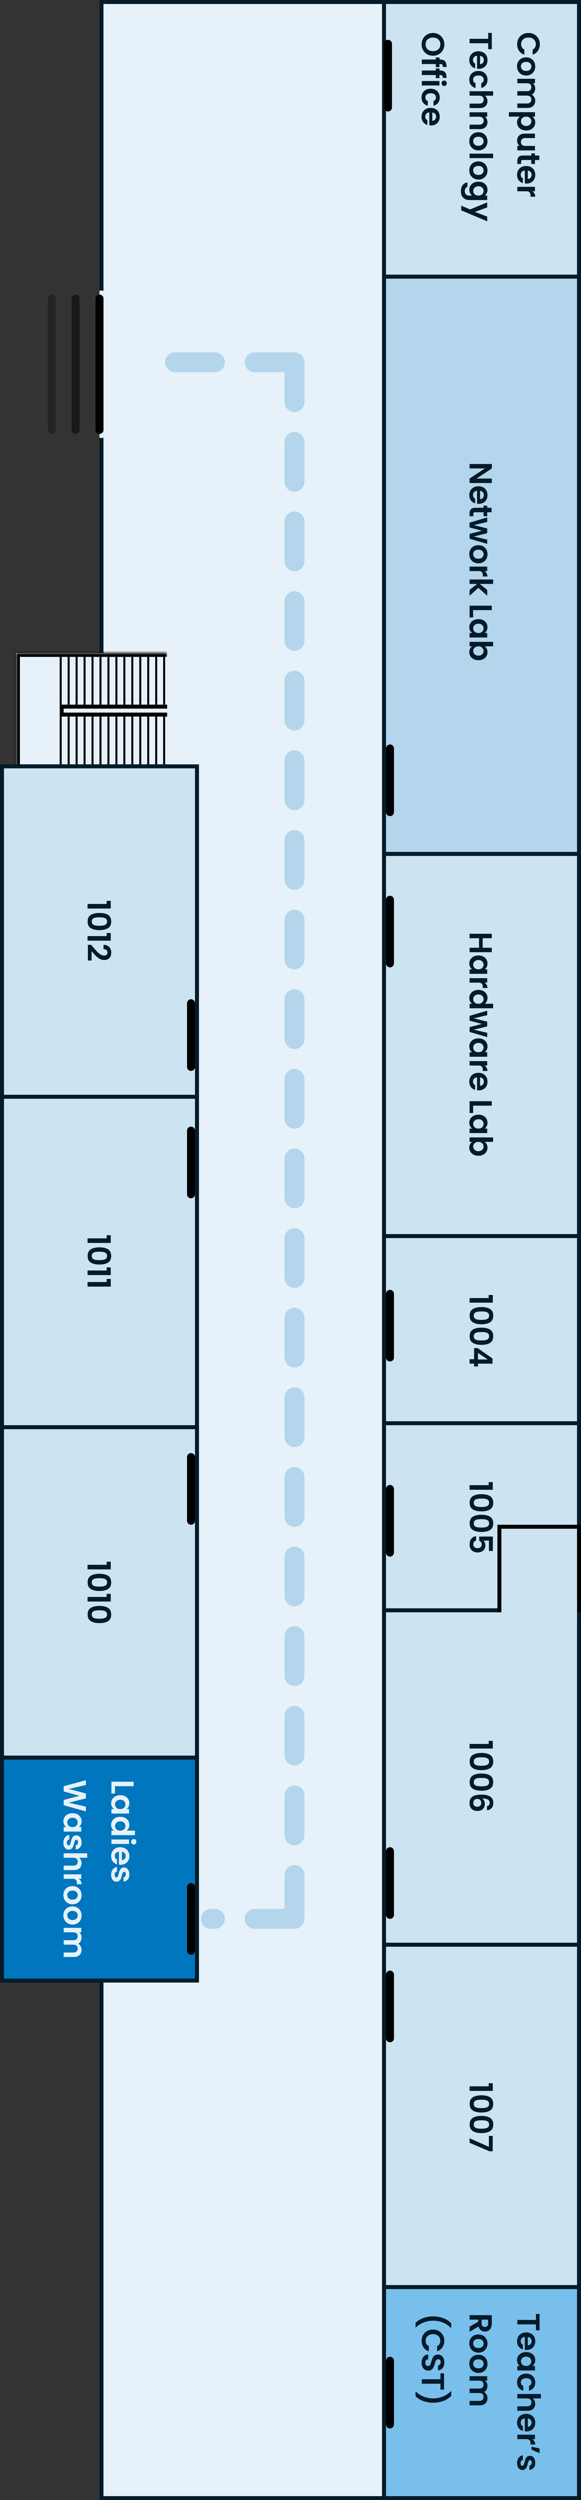 <svg width="146" height="628" viewBox="0 0 146 628" fill="none" xmlns="http://www.w3.org/2000/svg">
<rect x="0" y="0" width="146" height="628" fill="#333333" stroke="none"/>
<rect x="145.5" y="0.5" width="627" height="120" transform="rotate(90 145.5 0.5)" fill="#E6F1F9" stroke="#051B29"/>
<mask id="path-2-inside-1_94_394" fill="white">
<path d="M42 164L42 193L4 193L4 164L42 164Z"/>
</mask>
<path d="M42 164L42 193L4 193L4 164L42 164Z" fill="#E6F1F9"/>
<path d="M4 193L3 193L3 194L4 194L4 193ZM4 164L4 163L3 163L3 164L4 164ZM42 192L4 192L4 194L42 194L42 192ZM5 193L5 164L3 164L3 193L5 193ZM4 165L42 165L42 163L4 163L4 165Z" fill="black" mask="url(#path-2-inside-1_94_394)"/>
<line x1="42" y1="177.5" x2="15" y2="177.5" stroke="black"/>
<line x1="42" y1="179.5" x2="15" y2="179.5" stroke="black"/>
<line x1="15.5" y1="178" x2="15.5" y2="179" stroke="black"/>
<line x1="41.25" y1="180" x2="41.25" y2="192" stroke="black" stroke-width="0.5"/>
<line x1="41.25" y1="165" x2="41.25" y2="177" stroke="black" stroke-width="0.5"/>
<line x1="39.25" y1="180" x2="39.25" y2="192" stroke="black" stroke-width="0.5"/>
<line x1="39.25" y1="165" x2="39.25" y2="177" stroke="black" stroke-width="0.5"/>
<line x1="37.25" y1="180" x2="37.25" y2="192" stroke="black" stroke-width="0.5"/>
<line x1="37.25" y1="165" x2="37.25" y2="177" stroke="black" stroke-width="0.5"/>
<line x1="35.25" y1="180" x2="35.25" y2="192" stroke="black" stroke-width="0.5"/>
<line x1="35.25" y1="165" x2="35.25" y2="177" stroke="black" stroke-width="0.5"/>
<line x1="33.25" y1="180" x2="33.25" y2="192" stroke="black" stroke-width="0.5"/>
<line x1="33.25" y1="165" x2="33.25" y2="177" stroke="black" stroke-width="0.5"/>
<line x1="31.25" y1="180" x2="31.25" y2="192" stroke="black" stroke-width="0.5"/>
<line x1="31.25" y1="165" x2="31.25" y2="177" stroke="black" stroke-width="0.5"/>
<line x1="29.25" y1="180" x2="29.25" y2="192" stroke="black" stroke-width="0.5"/>
<line x1="29.25" y1="165" x2="29.25" y2="177" stroke="black" stroke-width="0.5"/>
<line x1="27.25" y1="180" x2="27.25" y2="192" stroke="black" stroke-width="0.5"/>
<line x1="27.25" y1="165" x2="27.25" y2="177" stroke="black" stroke-width="0.5"/>
<line x1="25.25" y1="180" x2="25.25" y2="192" stroke="black" stroke-width="0.5"/>
<line x1="25.25" y1="165" x2="25.25" y2="177" stroke="black" stroke-width="0.5"/>
<line x1="23.25" y1="180" x2="23.25" y2="192" stroke="black" stroke-width="0.5"/>
<line x1="23.25" y1="165" x2="23.25" y2="177" stroke="black" stroke-width="0.5"/>
<line x1="21.25" y1="180" x2="21.25" y2="192" stroke="black" stroke-width="0.5"/>
<line x1="21.25" y1="165" x2="21.25" y2="177" stroke="black" stroke-width="0.5"/>
<line x1="19.25" y1="180" x2="19.25" y2="192" stroke="black" stroke-width="0.5"/>
<line x1="19.25" y1="165" x2="19.25" y2="177" stroke="black" stroke-width="0.5"/>
<line x1="17.25" y1="180" x2="17.25" y2="192" stroke="black" stroke-width="0.5"/>
<line x1="17.25" y1="165" x2="17.25" y2="177" stroke="black" stroke-width="0.5"/>
<line x1="15.25" y1="180" x2="15.25" y2="192" stroke="black" stroke-width="0.5"/>
<line x1="15.25" y1="165" x2="15.25" y2="177" stroke="black" stroke-width="0.5"/>
<rect x="145.5" y="0.5" width="69" height="49" transform="rotate(90 145.5 0.5)" fill="#CCE4F2" stroke="#051B29"/>
<path d="M132.8 8.28C133.349 8.28 133.84 8.403 134.272 8.648C134.709 8.899 135.048 9.237 135.288 9.664C135.533 10.096 135.656 10.579 135.656 11.112C135.656 11.736 135.496 12.283 135.176 12.752C134.856 13.221 134.413 13.549 133.848 13.736L133.848 12.448C134.115 12.32 134.315 12.139 134.448 11.904C134.581 11.675 134.648 11.408 134.648 11.104C134.648 10.779 134.571 10.488 134.416 10.232C134.267 9.981 134.053 9.784 133.776 9.64C133.499 9.501 133.173 9.432 132.8 9.432C132.432 9.432 132.107 9.501 131.824 9.64C131.547 9.784 131.331 9.981 131.176 10.232C131.027 10.488 130.952 10.779 130.952 11.104C130.952 11.408 131.019 11.675 131.152 11.904C131.291 12.139 131.493 12.32 131.76 12.448L131.76 13.736C131.189 13.549 130.744 13.221 130.424 12.752C130.109 12.288 129.952 11.741 129.952 11.112C129.952 10.579 130.072 10.096 130.312 9.664C130.557 9.237 130.896 8.899 131.328 8.648C131.76 8.403 132.251 8.28 132.8 8.28ZM129.928 16.661C129.928 16.234 130.021 15.85 130.208 15.509C130.4 15.167 130.669 14.898 131.016 14.701C131.363 14.509 131.763 14.413 132.216 14.413C132.669 14.413 133.069 14.511 133.416 14.709C133.763 14.911 134.029 15.186 134.216 15.533C134.408 15.879 134.504 16.266 134.504 16.693C134.504 17.119 134.408 17.506 134.216 17.853C134.029 18.199 133.763 18.471 133.416 18.669C133.069 18.871 132.669 18.973 132.216 18.973C131.763 18.973 131.363 18.869 131.016 18.661C130.669 18.458 130.4 18.181 130.208 17.829C130.021 17.482 129.928 17.093 129.928 16.661ZM130.904 16.661C130.904 16.863 130.952 17.053 131.048 17.229C131.149 17.41 131.299 17.554 131.496 17.661C131.693 17.767 131.933 17.821 132.216 17.821C132.637 17.821 132.96 17.709 133.184 17.485C133.413 17.266 133.528 16.997 133.528 16.677C133.528 16.357 133.413 16.087 133.184 15.869C132.96 15.655 132.637 15.549 132.216 15.549C131.795 15.549 131.469 15.653 131.24 15.861C131.016 16.074 130.904 16.341 130.904 16.661ZM134.496 25.298C134.496 25.842 134.328 26.279 133.992 26.61C133.661 26.946 133.197 27.114 132.6 27.114L130 27.114L130 25.994L132.448 25.994C132.795 25.994 133.059 25.906 133.24 25.73C133.427 25.554 133.52 25.314 133.52 25.01C133.52 24.706 133.427 24.463 133.24 24.282C133.059 24.106 132.795 24.018 132.448 24.018L130 24.018L130 22.898L132.448 22.898C132.795 22.898 133.059 22.81 133.24 22.634C133.427 22.458 133.52 22.218 133.52 21.914C133.52 21.605 133.427 21.36 133.24 21.178C133.059 21.002 132.795 20.914 132.448 20.914L130 20.914L130 19.794L134.432 19.794L134.432 20.914L133.896 20.914C134.083 21.058 134.229 21.242 134.336 21.466C134.443 21.695 134.496 21.946 134.496 22.218C134.496 22.565 134.421 22.874 134.272 23.146C134.128 23.418 133.92 23.629 133.648 23.778C133.904 23.922 134.109 24.13 134.264 24.402C134.419 24.68 134.496 24.978 134.496 25.298ZM133.792 29.297C133.995 29.441 134.163 29.638 134.296 29.889C134.435 30.145 134.504 30.436 134.504 30.761C134.504 31.14 134.411 31.481 134.224 31.785C134.037 32.094 133.771 32.337 133.424 32.513C133.083 32.694 132.685 32.785 132.232 32.785C131.779 32.785 131.376 32.694 131.024 32.513C130.677 32.337 130.408 32.094 130.216 31.785C130.024 31.481 129.928 31.14 129.928 30.761C129.928 30.436 129.995 30.148 130.128 29.897C130.261 29.652 130.429 29.452 130.632 29.297L127.888 29.297L127.888 28.177L134.432 28.177L134.432 29.297L133.792 29.297ZM132.232 31.641C132.499 31.641 132.728 31.585 132.92 31.473C133.117 31.366 133.267 31.222 133.368 31.041C133.469 30.865 133.52 30.673 133.52 30.465C133.52 30.262 133.467 30.07 133.36 29.889C133.259 29.713 133.109 29.569 132.912 29.457C132.715 29.35 132.483 29.297 132.216 29.297C131.949 29.297 131.717 29.35 131.52 29.457C131.323 29.569 131.171 29.713 131.064 29.889C130.963 30.07 130.912 30.262 130.912 30.465C130.912 30.673 130.965 30.865 131.072 31.041C131.179 31.222 131.331 31.366 131.528 31.473C131.725 31.585 131.96 31.641 132.232 31.641ZM134.432 37.783L130 37.783L130 36.655L130.56 36.655C130.368 36.511 130.216 36.322 130.104 36.087C129.997 35.858 129.944 35.607 129.944 35.335C129.944 34.988 130.016 34.681 130.16 34.415C130.309 34.148 130.525 33.938 130.808 33.783C131.096 33.633 131.437 33.559 131.832 33.559L134.432 33.559L134.432 34.679L131.992 34.679C131.64 34.679 131.368 34.767 131.176 34.943C130.989 35.119 130.896 35.359 130.896 35.663C130.896 35.972 130.989 36.215 131.176 36.391C131.368 36.567 131.64 36.655 131.992 36.655L134.432 36.655L134.432 37.783ZM133.512 40.192L131.368 40.192C131.219 40.192 131.109 40.227 131.04 40.296C130.976 40.37 130.944 40.493 130.944 40.664L130.944 41.184L130 41.184L130 40.48C130 39.536 130.459 39.064 131.376 39.064L133.512 39.064L133.512 38.536L134.432 38.536L134.432 39.064L135.528 39.064L135.528 40.192L134.432 40.192L134.432 41.184L133.512 41.184L133.512 40.192ZM132.312 46.109C132.152 46.109 132.008 46.099 131.88 46.077L131.88 42.837C131.56 42.864 131.309 42.976 131.128 43.173C130.947 43.371 130.856 43.613 130.856 43.901C130.856 44.317 131.035 44.613 131.392 44.789L131.392 45.997C130.965 45.869 130.613 45.624 130.336 45.261C130.064 44.899 129.928 44.453 129.928 43.925C129.928 43.499 130.021 43.115 130.208 42.773C130.4 42.437 130.669 42.173 131.016 41.981C131.363 41.795 131.763 41.701 132.216 41.701C132.675 41.701 133.077 41.795 133.424 41.981C133.771 42.168 134.037 42.429 134.224 42.765C134.411 43.101 134.504 43.488 134.504 43.925C134.504 44.347 134.413 44.723 134.232 45.053C134.051 45.389 133.792 45.648 133.456 45.829C133.125 46.016 132.744 46.109 132.312 46.109ZM132.632 44.949C132.92 44.944 133.149 44.84 133.32 44.637C133.496 44.435 133.584 44.187 133.584 43.893C133.584 43.616 133.499 43.381 133.328 43.189C133.163 43.003 132.931 42.888 132.632 42.845L132.632 44.949ZM133.744 48.047C133.979 48.191 134.163 48.378 134.296 48.607C134.429 48.842 134.496 49.108 134.496 49.407L133.32 49.407L133.32 49.111C133.32 48.759 133.237 48.492 133.072 48.311C132.907 48.135 132.619 48.047 132.208 48.047L130 48.047L130 46.927L134.432 46.927L134.432 48.047L133.744 48.047ZM123.584 12.352L122.68 12.352L122.68 10.864L118 10.864L118 9.744L122.68 9.744L122.68 8.256L123.584 8.256L123.584 12.352ZM120.312 17.289C120.152 17.289 120.008 17.279 119.88 17.257L119.88 14.017C119.56 14.044 119.309 14.156 119.128 14.353C118.947 14.55 118.856 14.793 118.856 15.081C118.856 15.497 119.035 15.793 119.392 15.969L119.392 17.177C118.965 17.049 118.613 16.804 118.336 16.441C118.064 16.078 117.928 15.633 117.928 15.105C117.928 14.678 118.021 14.294 118.208 13.953C118.4 13.617 118.669 13.353 119.016 13.161C119.363 12.975 119.763 12.881 120.216 12.881C120.675 12.881 121.077 12.975 121.424 13.161C121.771 13.348 122.037 13.609 122.224 13.945C122.411 14.281 122.504 14.668 122.504 15.105C122.504 15.527 122.413 15.902 122.232 16.233C122.051 16.569 121.792 16.828 121.456 17.009C121.125 17.196 120.744 17.289 120.312 17.289ZM120.632 16.129C120.92 16.124 121.149 16.02 121.32 15.817C121.496 15.614 121.584 15.367 121.584 15.073C121.584 14.796 121.499 14.561 121.328 14.369C121.163 14.182 120.931 14.068 120.632 14.025L120.632 16.129ZM120.216 17.819C120.675 17.819 121.075 17.912 121.416 18.099C121.763 18.285 122.029 18.544 122.216 18.875C122.408 19.205 122.504 19.584 122.504 20.011C122.504 20.56 122.365 21.013 122.088 21.371C121.816 21.733 121.432 21.976 120.936 22.099L120.936 20.891C121.128 20.827 121.277 20.717 121.384 20.563C121.496 20.413 121.552 20.227 121.552 20.003C121.552 19.683 121.435 19.429 121.2 19.243C120.971 19.056 120.643 18.963 120.216 18.963C119.795 18.963 119.467 19.056 119.232 19.243C119.003 19.429 118.888 19.683 118.888 20.003C118.888 20.456 119.091 20.752 119.496 20.891L119.496 22.099C119.016 21.976 118.635 21.733 118.352 21.371C118.069 21.008 117.928 20.555 117.928 20.011C117.928 19.584 118.021 19.205 118.208 18.875C118.4 18.544 118.667 18.285 119.008 18.099C119.355 17.912 119.757 17.819 120.216 17.819ZM122.496 25.415C122.496 25.751 122.421 26.05 122.272 26.311C122.128 26.573 121.912 26.775 121.624 26.919C121.341 27.069 121 27.143 120.6 27.143L118 27.143L118 26.023L120.448 26.023C120.8 26.023 121.069 25.935 121.256 25.759C121.448 25.583 121.544 25.343 121.544 25.039C121.544 24.73 121.448 24.485 121.256 24.303C121.069 24.127 120.8 24.039 120.448 24.039L118 24.039L118 22.919L123.92 22.919L123.92 24.039L121.88 24.039C122.072 24.183 122.221 24.375 122.328 24.615C122.44 24.855 122.496 25.122 122.496 25.415ZM122.496 30.664C122.496 31.192 122.328 31.619 121.992 31.944C121.661 32.27 121.197 32.432 120.6 32.432L118 32.432L118 31.312L120.448 31.312C120.8 31.312 121.069 31.224 121.256 31.048C121.448 30.872 121.544 30.632 121.544 30.328C121.544 30.019 121.448 29.773 121.256 29.592C121.069 29.416 120.8 29.328 120.448 29.328L118 29.328L118 28.208L122.432 28.208L122.432 29.328L121.88 29.328C122.072 29.477 122.221 29.667 122.328 29.896C122.44 30.131 122.496 30.387 122.496 30.664ZM117.928 35.465C117.928 35.039 118.021 34.655 118.208 34.313C118.4 33.972 118.669 33.703 119.016 33.505C119.363 33.313 119.763 33.217 120.216 33.217C120.669 33.217 121.069 33.316 121.416 33.513C121.763 33.716 122.029 33.991 122.216 34.337C122.408 34.684 122.504 35.071 122.504 35.497C122.504 35.924 122.408 36.311 122.216 36.657C122.029 37.004 121.763 37.276 121.416 37.473C121.069 37.676 120.669 37.777 120.216 37.777C119.763 37.777 119.363 37.673 119.016 37.465C118.669 37.263 118.4 36.985 118.208 36.633C118.021 36.287 117.928 35.897 117.928 35.465ZM118.904 35.465C118.904 35.668 118.952 35.857 119.048 36.033C119.149 36.215 119.299 36.359 119.496 36.465C119.693 36.572 119.933 36.625 120.216 36.625C120.637 36.625 120.96 36.513 121.184 36.289C121.413 36.071 121.528 35.801 121.528 35.481C121.528 35.161 121.413 34.892 121.184 34.673C120.96 34.46 120.637 34.353 120.216 34.353C119.795 34.353 119.469 34.457 119.24 34.665C119.016 34.879 118.904 35.145 118.904 35.465ZM123.92 39.719L118 39.719L118 38.599L123.92 38.599L123.92 39.719ZM117.928 42.793C117.928 42.367 118.021 41.983 118.208 41.641C118.4 41.3 118.669 41.031 119.016 40.833C119.363 40.641 119.763 40.545 120.216 40.545C120.669 40.545 121.069 40.644 121.416 40.841C121.763 41.044 122.029 41.319 122.216 41.665C122.408 42.012 122.504 42.399 122.504 42.825C122.504 43.252 122.408 43.639 122.216 43.985C122.029 44.332 121.763 44.604 121.416 44.801C121.069 45.004 120.669 45.105 120.216 45.105C119.763 45.105 119.363 45.001 119.016 44.793C118.669 44.591 118.4 44.313 118.208 43.961C118.021 43.615 117.928 43.225 117.928 42.793ZM118.904 42.793C118.904 42.996 118.952 43.185 119.048 43.361C119.149 43.543 119.299 43.687 119.496 43.793C119.693 43.9 119.933 43.953 120.216 43.953C120.637 43.953 120.96 43.841 121.184 43.617C121.413 43.399 121.528 43.129 121.528 42.809C121.528 42.489 121.413 42.22 121.184 42.001C120.96 41.788 120.637 41.681 120.216 41.681C119.795 41.681 119.469 41.785 119.24 41.993C119.016 42.207 118.904 42.473 118.904 42.793ZM122.504 47.663C122.504 47.994 122.437 48.284 122.304 48.535C122.176 48.786 122.008 48.983 121.8 49.127L122.432 49.127L122.432 50.255L117.968 50.255C117.557 50.255 117.192 50.172 116.872 50.007C116.547 49.842 116.291 49.594 116.104 49.263C115.912 48.932 115.816 48.532 115.816 48.063C115.816 47.434 115.963 46.916 116.256 46.511C116.549 46.111 116.949 45.884 117.456 45.831L117.456 46.943C117.253 47.002 117.093 47.127 116.976 47.319C116.853 47.516 116.792 47.754 116.792 48.031C116.792 48.356 116.891 48.62 117.088 48.823C117.28 49.026 117.573 49.127 117.968 49.127L118.656 49.127C118.448 48.983 118.275 48.783 118.136 48.527C117.997 48.276 117.928 47.988 117.928 47.663C117.928 47.29 118.024 46.948 118.216 46.639C118.408 46.33 118.677 46.084 119.024 45.903C119.376 45.727 119.779 45.639 120.232 45.639C120.68 45.639 121.077 45.727 121.424 45.903C121.771 46.084 122.037 46.327 122.224 46.631C122.411 46.94 122.504 47.284 122.504 47.663ZM120.216 49.127C120.488 49.127 120.72 49.074 120.912 48.967C121.109 48.86 121.259 48.716 121.36 48.535C121.467 48.354 121.52 48.159 121.52 47.951C121.52 47.743 121.469 47.551 121.368 47.375C121.267 47.199 121.117 47.055 120.92 46.943C120.728 46.836 120.499 46.783 120.232 46.783C119.965 46.783 119.731 46.836 119.528 46.943C119.331 47.055 119.179 47.199 119.072 47.375C118.965 47.556 118.912 47.748 118.912 47.951C118.912 48.159 118.963 48.354 119.064 48.535C119.171 48.716 119.32 48.86 119.512 48.967C119.709 49.074 119.944 49.127 120.216 49.127ZM122.432 55.589L115.904 52.845L115.904 51.653L118.112 52.613L122.432 50.837L122.432 52.093L119.336 53.237L122.432 54.397L122.432 55.589ZM105.944 11.144C105.944 10.621 106.067 10.141 106.312 9.704C106.557 9.267 106.896 8.92 107.328 8.664C107.765 8.408 108.259 8.28 108.808 8.28C109.352 8.28 109.84 8.408 110.272 8.664C110.709 8.92 111.051 9.267 111.296 9.704C111.541 10.141 111.664 10.621 111.664 11.144C111.664 11.672 111.541 12.152 111.296 12.584C111.051 13.021 110.709 13.365 110.272 13.616C109.84 13.872 109.352 14 108.808 14C108.259 14 107.765 13.872 107.328 13.616C106.896 13.365 106.557 13.021 106.312 12.584C106.067 12.147 105.944 11.667 105.944 11.144ZM106.944 11.144C106.944 11.48 107.019 11.776 107.168 12.032C107.323 12.288 107.541 12.488 107.824 12.632C108.107 12.776 108.435 12.848 108.808 12.848C109.181 12.848 109.507 12.776 109.784 12.632C110.067 12.488 110.283 12.288 110.432 12.032C110.581 11.776 110.656 11.48 110.656 11.144C110.656 10.808 110.581 10.509 110.432 10.248C110.283 9.992 110.067 9.792 109.784 9.648C109.507 9.504 109.181 9.432 108.808 9.432C108.435 9.432 108.107 9.504 107.824 9.648C107.541 9.792 107.323 9.992 107.168 10.248C107.019 10.509 106.944 10.808 106.944 11.144ZM109.512 16.865L109.512 16.089L106 16.089L106 14.953L109.512 14.953L109.512 14.449L110.432 14.449L110.432 14.953L110.656 14.953C111.2 14.953 111.6 15.108 111.856 15.417C112.112 15.726 112.232 16.193 112.216 16.817L111.272 16.817C111.277 16.545 111.232 16.356 111.136 16.249C111.04 16.142 110.867 16.089 110.616 16.089L110.432 16.089L110.432 16.865L109.512 16.865ZM109.512 19.623L109.512 18.847L106 18.847L106 17.711L109.512 17.711L109.512 17.207L110.432 17.207L110.432 17.711L110.656 17.711C111.2 17.711 111.6 17.866 111.856 18.175C112.112 18.484 112.232 18.951 112.216 19.575L111.272 19.575C111.277 19.303 111.232 19.114 111.136 19.007C111.04 18.9 110.867 18.847 110.616 18.847L110.432 18.847L110.432 19.623L109.512 19.623ZM110.96 20.917C110.96 20.72 111.021 20.554 111.144 20.421C111.272 20.293 111.429 20.229 111.616 20.229C111.803 20.229 111.957 20.293 112.08 20.421C112.208 20.554 112.272 20.72 112.272 20.917C112.272 21.114 112.208 21.277 112.08 21.405C111.957 21.538 111.803 21.605 111.616 21.605C111.429 21.605 111.272 21.538 111.144 21.405C111.021 21.277 110.96 21.114 110.96 20.917ZM110.432 21.469L106 21.469L106 20.349L110.432 20.349L110.432 21.469ZM108.216 22.287C108.675 22.287 109.075 22.381 109.416 22.567C109.763 22.754 110.029 23.013 110.216 23.343C110.408 23.674 110.504 24.053 110.504 24.479C110.504 25.029 110.365 25.482 110.088 25.839C109.816 26.202 109.432 26.445 108.936 26.567L108.936 25.359C109.128 25.295 109.277 25.186 109.384 25.031C109.496 24.882 109.552 24.695 109.552 24.471C109.552 24.151 109.435 23.898 109.2 23.711C108.971 23.525 108.643 23.431 108.216 23.431C107.795 23.431 107.467 23.525 107.232 23.711C107.003 23.898 106.888 24.151 106.888 24.471C106.888 24.925 107.091 25.221 107.496 25.359L107.496 26.567C107.016 26.445 106.635 26.202 106.352 25.839C106.069 25.477 105.928 25.023 105.928 24.479C105.928 24.053 106.021 23.674 106.208 23.343C106.4 23.013 106.667 22.754 107.008 22.567C107.355 22.381 107.757 22.287 108.216 22.287ZM108.312 31.508C108.152 31.508 108.008 31.497 107.88 31.476L107.88 28.236C107.56 28.262 107.309 28.375 107.128 28.572C106.947 28.769 106.856 29.012 106.856 29.3C106.856 29.716 107.035 30.012 107.392 30.188L107.392 31.396C106.965 31.268 106.613 31.023 106.336 30.66C106.064 30.297 105.928 29.852 105.928 29.324C105.928 28.897 106.021 28.513 106.208 28.172C106.4 27.836 106.669 27.572 107.016 27.38C107.363 27.193 107.763 27.1 108.216 27.1C108.675 27.1 109.077 27.193 109.424 27.38C109.771 27.567 110.037 27.828 110.224 28.164C110.411 28.5 110.504 28.887 110.504 29.324C110.504 29.745 110.413 30.121 110.232 30.452C110.051 30.788 109.792 31.047 109.456 31.228C109.125 31.415 108.744 31.508 108.312 31.508ZM108.632 30.348C108.92 30.343 109.149 30.238 109.32 30.036C109.496 29.833 109.584 29.585 109.584 29.292C109.584 29.015 109.499 28.78 109.328 28.588C109.163 28.401 108.931 28.287 108.632 28.244L108.632 30.348Z" fill="#051B29"/>
<path d="M97.5 11L97.5 27" stroke="black" stroke-width="2" stroke-linecap="round"/>
<rect x="145.5" y="69.5" width="145" height="49" transform="rotate(90 145.5 69.5)" fill="#B3D6EC" stroke="#051B29"/>
<path d="M118 121.328L118 120.208L121.832 117.672L118 117.672L118 116.552L123.592 116.552L123.592 117.672L119.752 120.208L123.592 120.208L123.592 121.328L118 121.328ZM120.312 126.555C120.152 126.555 120.008 126.544 119.88 126.523L119.88 123.283C119.56 123.309 119.309 123.421 119.128 123.619C118.947 123.816 118.856 124.059 118.856 124.347C118.856 124.763 119.035 125.059 119.392 125.235L119.392 126.443C118.965 126.315 118.613 126.069 118.336 125.707C118.064 125.344 117.928 124.899 117.928 124.371C117.928 123.944 118.021 123.56 118.208 123.219C118.4 122.883 118.669 122.619 119.016 122.427C119.363 122.24 119.763 122.147 120.216 122.147C120.675 122.147 121.077 122.24 121.424 122.427C121.771 122.613 122.037 122.875 122.224 123.211C122.411 123.547 122.504 123.933 122.504 124.371C122.504 124.792 122.413 125.168 122.232 125.499C122.051 125.835 121.792 126.093 121.456 126.275C121.125 126.461 120.744 126.555 120.312 126.555ZM120.632 125.395C120.92 125.389 121.149 125.285 121.32 125.083C121.496 124.88 121.584 124.632 121.584 124.339C121.584 124.061 121.499 123.827 121.328 123.635C121.163 123.448 120.931 123.333 120.632 123.291L120.632 125.395ZM121.512 128.676L119.368 128.676C119.219 128.676 119.109 128.711 119.04 128.78C118.976 128.855 118.944 128.978 118.944 129.148L118.944 129.668L118 129.668L118 128.964C118 128.02 118.459 127.548 119.376 127.548L121.512 127.548L121.512 127.02L122.432 127.02L122.432 127.548L123.528 127.548L123.528 128.676L122.432 128.676L122.432 129.668L121.512 129.668L121.512 128.676ZM122.432 136.618L118 135.322L118 134.114L121.096 133.306L118 132.498L118 131.282L122.432 129.978L122.432 131.114L119.056 131.898L122.432 132.746L122.432 133.93L119.064 134.762L122.432 135.546L122.432 136.618ZM117.928 139.192C117.928 138.765 118.021 138.381 118.208 138.04C118.4 137.698 118.669 137.429 119.016 137.232C119.363 137.04 119.763 136.944 120.216 136.944C120.669 136.944 121.069 137.042 121.416 137.24C121.763 137.442 122.029 137.717 122.216 138.064C122.408 138.41 122.504 138.797 122.504 139.224C122.504 139.65 122.408 140.037 122.216 140.384C122.029 140.73 121.763 141.002 121.416 141.2C121.069 141.402 120.669 141.504 120.216 141.504C119.763 141.504 119.363 141.4 119.016 141.192C118.669 140.989 118.4 140.712 118.208 140.36C118.021 140.013 117.928 139.624 117.928 139.192ZM118.904 139.192C118.904 139.394 118.952 139.584 119.048 139.76C119.149 139.941 119.299 140.085 119.496 140.192C119.693 140.298 119.933 140.352 120.216 140.352C120.637 140.352 120.96 140.24 121.184 140.016C121.413 139.797 121.528 139.528 121.528 139.208C121.528 138.888 121.413 138.618 121.184 138.4C120.96 138.186 120.637 138.08 120.216 138.08C119.795 138.08 119.469 138.184 119.24 138.392C119.016 138.605 118.904 138.872 118.904 139.192ZM121.744 143.445C121.979 143.589 122.163 143.776 122.296 144.005C122.429 144.24 122.496 144.507 122.496 144.805L121.32 144.805L121.32 144.509C121.32 144.157 121.237 143.891 121.072 143.709C120.907 143.533 120.619 143.445 120.208 143.445L118 143.445L118 142.325L122.432 142.325L122.432 143.445L121.744 143.445ZM118 148.184L119.888 146.68L118 146.68L118 145.56L123.92 145.56L123.92 146.68L120.552 146.68L122.432 148.168L122.432 149.624L120.208 147.672L118 149.64L118 148.184ZM118.888 153.258L118.888 155.098L118 155.098L118 152.138L123.584 152.138L123.584 153.258L118.888 153.258ZM120.232 155.522C120.68 155.522 121.077 155.61 121.424 155.786C121.771 155.967 122.037 156.21 122.224 156.514C122.411 156.823 122.504 157.167 122.504 157.546C122.504 157.876 122.437 158.164 122.304 158.41C122.171 158.66 122.003 158.86 121.8 159.01L122.432 159.01L122.432 160.138L118 160.138L118 159.01L118.648 159.01C118.44 158.866 118.267 158.666 118.128 158.41C117.995 158.159 117.928 157.868 117.928 157.538C117.928 157.164 118.024 156.823 118.216 156.514C118.408 156.21 118.677 155.967 119.024 155.786C119.376 155.61 119.779 155.522 120.232 155.522ZM120.216 159.01C120.488 159.01 120.72 158.956 120.912 158.85C121.109 158.743 121.259 158.599 121.36 158.418C121.467 158.236 121.52 158.042 121.52 157.834C121.52 157.626 121.469 157.434 121.368 157.258C121.267 157.082 121.117 156.938 120.92 156.826C120.728 156.719 120.499 156.666 120.232 156.666C119.965 156.666 119.731 156.719 119.528 156.826C119.331 156.938 119.179 157.082 119.072 157.258C118.965 157.439 118.912 157.631 118.912 157.834C118.912 158.042 118.963 158.236 119.064 158.418C119.171 158.599 119.32 158.743 119.512 158.85C119.709 158.956 119.944 159.01 120.216 159.01ZM121.784 162.352C121.997 162.496 122.171 162.693 122.304 162.944C122.437 163.2 122.504 163.49 122.504 163.816C122.504 164.194 122.411 164.536 122.224 164.84C122.037 165.149 121.771 165.392 121.424 165.568C121.083 165.749 120.685 165.84 120.232 165.84C119.779 165.84 119.376 165.749 119.024 165.568C118.677 165.392 118.408 165.149 118.216 164.84C118.024 164.536 117.928 164.194 117.928 163.816C117.928 163.485 117.992 163.194 118.12 162.944C118.253 162.698 118.424 162.501 118.632 162.352L118 162.352L118 161.232L123.92 161.232L123.92 162.352L121.784 162.352ZM120.232 164.696C120.499 164.696 120.728 164.64 120.92 164.528C121.117 164.421 121.267 164.277 121.368 164.096C121.469 163.92 121.52 163.728 121.52 163.52C121.52 163.317 121.467 163.125 121.36 162.944C121.259 162.768 121.109 162.624 120.912 162.512C120.715 162.405 120.483 162.352 120.216 162.352C119.949 162.352 119.717 162.405 119.52 162.512C119.323 162.624 119.171 162.768 119.064 162.944C118.963 163.125 118.912 163.317 118.912 163.52C118.912 163.728 118.965 163.92 119.072 164.096C119.179 164.277 119.331 164.421 119.528 164.528C119.725 164.64 119.96 164.696 120.232 164.696Z" fill="#051B29"/>
<path d="M98 188L98 204" stroke="black" stroke-width="2" stroke-linecap="round"/>
<rect x="145.5" y="214.5" width="96" height="49" transform="rotate(90 145.5 214.5)" fill="#CCE4F2" stroke="#051B29"/>
<path d="M123.584 239.184L118 239.184L118 238.064L120.376 238.064L120.376 235.672L118 235.672L118 234.552L123.584 234.552L123.584 235.672L121.288 235.672L121.288 238.064L123.584 238.064L123.584 239.184ZM120.232 239.998C120.68 239.998 121.077 240.086 121.424 240.262C121.771 240.444 122.037 240.686 122.224 240.99C122.411 241.3 122.504 241.644 122.504 242.022C122.504 242.353 122.437 242.641 122.304 242.886C122.171 243.137 122.003 243.337 121.8 243.486L122.432 243.486L122.432 244.614L118 244.614L118 243.486L118.648 243.486C118.44 243.342 118.267 243.142 118.128 242.886C117.995 242.636 117.928 242.345 117.928 242.014C117.928 241.641 118.024 241.3 118.216 240.99C118.408 240.686 118.677 240.444 119.024 240.262C119.376 240.086 119.779 239.998 120.232 239.998ZM120.216 243.486C120.488 243.486 120.72 243.433 120.912 243.326C121.109 243.22 121.259 243.076 121.36 242.894C121.467 242.713 121.52 242.518 121.52 242.31C121.52 242.102 121.469 241.91 121.368 241.734C121.267 241.558 121.117 241.414 120.92 241.302C120.728 241.196 120.499 241.142 120.232 241.142C119.965 241.142 119.731 241.196 119.528 241.302C119.331 241.414 119.179 241.558 119.072 241.734C118.965 241.916 118.912 242.108 118.912 242.31C118.912 242.518 118.963 242.713 119.064 242.894C119.171 243.076 119.32 243.22 119.512 243.326C119.709 243.433 119.944 243.486 120.216 243.486ZM121.744 246.828C121.979 246.972 122.163 247.159 122.296 247.388C122.429 247.623 122.496 247.89 122.496 248.188L121.32 248.188L121.32 247.892C121.32 247.54 121.237 247.274 121.072 247.092C120.907 246.916 120.619 246.828 120.208 246.828L118 246.828L118 245.708L122.432 245.708L122.432 246.828L121.744 246.828ZM120.232 248.655C120.68 248.655 121.077 248.743 121.424 248.919C121.771 249.1 122.037 249.345 122.224 249.655C122.411 249.964 122.504 250.308 122.504 250.687C122.504 250.975 122.44 251.249 122.312 251.511C122.189 251.772 122.024 251.98 121.816 252.135L123.92 252.135L123.92 253.271L118 253.271L118 252.135L118.656 252.135C118.437 251.996 118.261 251.801 118.128 251.551C117.995 251.3 117.928 251.009 117.928 250.679C117.928 250.305 118.024 249.964 118.216 249.655C118.408 249.345 118.677 249.1 119.024 248.919C119.376 248.743 119.779 248.655 120.232 248.655ZM120.216 252.143C120.488 252.143 120.72 252.089 120.912 251.983C121.109 251.876 121.259 251.732 121.36 251.551C121.467 251.369 121.52 251.175 121.52 250.967C121.52 250.759 121.469 250.567 121.368 250.391C121.267 250.215 121.117 250.071 120.92 249.959C120.728 249.852 120.499 249.799 120.232 249.799C119.965 249.799 119.731 249.852 119.528 249.959C119.331 250.071 119.179 250.215 119.072 250.391C118.965 250.572 118.912 250.764 118.912 250.967C118.912 251.175 118.963 251.369 119.064 251.551C119.171 251.732 119.32 251.876 119.512 251.983C119.709 252.089 119.944 252.143 120.216 252.143ZM122.432 260.508L118 259.212L118 258.004L121.096 257.196L118 256.388L118 255.172L122.432 253.868L122.432 255.004L119.056 255.788L122.432 256.636L122.432 257.82L119.064 258.652L122.432 259.436L122.432 260.508ZM120.232 260.826C120.68 260.826 121.077 260.914 121.424 261.09C121.771 261.272 122.037 261.514 122.224 261.818C122.411 262.128 122.504 262.472 122.504 262.85C122.504 263.181 122.437 263.469 122.304 263.714C122.171 263.965 122.003 264.165 121.8 264.314L122.432 264.314L122.432 265.442L118 265.442L118 264.314L118.648 264.314C118.44 264.17 118.267 263.97 118.128 263.714C117.995 263.464 117.928 263.173 117.928 262.842C117.928 262.469 118.024 262.128 118.216 261.818C118.408 261.514 118.677 261.272 119.024 261.09C119.376 260.914 119.779 260.826 120.232 260.826ZM120.216 264.314C120.488 264.314 120.72 264.261 120.912 264.154C121.109 264.048 121.259 263.904 121.36 263.722C121.467 263.541 121.52 263.346 121.52 263.138C121.52 262.93 121.469 262.738 121.368 262.562C121.267 262.386 121.117 262.242 120.92 262.13C120.728 262.024 120.499 261.97 120.232 261.97C119.965 261.97 119.731 262.024 119.528 262.13C119.331 262.242 119.179 262.386 119.072 262.562C118.965 262.744 118.912 262.936 118.912 263.138C118.912 263.346 118.963 263.541 119.064 263.722C119.171 263.904 119.32 264.048 119.512 264.154C119.709 264.261 119.944 264.314 120.216 264.314ZM121.744 267.656C121.979 267.8 122.163 267.987 122.296 268.216C122.429 268.451 122.496 268.718 122.496 269.016L121.32 269.016L121.32 268.72C121.32 268.368 121.237 268.102 121.072 267.92C120.907 267.744 120.619 267.656 120.208 267.656L118 267.656L118 266.536L122.432 266.536L122.432 267.656L121.744 267.656ZM120.312 273.891C120.152 273.891 120.008 273.88 119.88 273.859L119.88 270.619C119.56 270.645 119.309 270.757 119.128 270.955C118.947 271.152 118.856 271.395 118.856 271.683C118.856 272.099 119.035 272.395 119.392 272.571L119.392 273.779C118.965 273.651 118.613 273.405 118.336 273.043C118.064 272.68 117.928 272.235 117.928 271.707C117.928 271.28 118.021 270.896 118.208 270.555C118.4 270.219 118.669 269.955 119.016 269.763C119.363 269.576 119.763 269.483 120.216 269.483C120.675 269.483 121.077 269.576 121.424 269.763C121.771 269.949 122.037 270.211 122.224 270.547C122.411 270.883 122.504 271.269 122.504 271.707C122.504 272.128 122.413 272.504 122.232 272.835C122.051 273.171 121.792 273.429 121.456 273.611C121.125 273.797 120.744 273.891 120.312 273.891ZM120.632 272.731C120.92 272.725 121.149 272.621 121.32 272.419C121.496 272.216 121.584 271.968 121.584 271.675C121.584 271.397 121.499 271.163 121.328 270.971C121.163 270.784 120.931 270.669 120.632 270.627L120.632 272.731ZM118.888 277.734L118.888 279.574L118 279.574L118 276.614L123.584 276.614L123.584 277.734L118.888 277.734ZM120.232 279.998C120.68 279.998 121.077 280.086 121.424 280.262C121.771 280.444 122.037 280.686 122.224 280.99C122.411 281.3 122.504 281.644 122.504 282.022C122.504 282.353 122.437 282.641 122.304 282.886C122.171 283.137 122.003 283.337 121.8 283.486L122.432 283.486L122.432 284.614L118 284.614L118 283.486L118.648 283.486C118.44 283.342 118.267 283.142 118.128 282.886C117.995 282.636 117.928 282.345 117.928 282.014C117.928 281.641 118.024 281.3 118.216 280.99C118.408 280.686 118.677 280.444 119.024 280.262C119.376 280.086 119.779 279.998 120.232 279.998ZM120.216 283.486C120.488 283.486 120.72 283.433 120.912 283.326C121.109 283.22 121.259 283.076 121.36 282.894C121.467 282.713 121.52 282.518 121.52 282.31C121.52 282.102 121.469 281.91 121.368 281.734C121.267 281.558 121.117 281.414 120.92 281.302C120.728 281.196 120.499 281.142 120.232 281.142C119.965 281.142 119.731 281.196 119.528 281.302C119.331 281.414 119.179 281.558 119.072 281.734C118.965 281.916 118.912 282.108 118.912 282.31C118.912 282.518 118.963 282.713 119.064 282.894C119.171 283.076 119.32 283.22 119.512 283.326C119.709 283.433 119.944 283.486 120.216 283.486ZM121.784 286.828C121.997 286.972 122.171 287.17 122.304 287.42C122.437 287.676 122.504 287.967 122.504 288.292C122.504 288.671 122.411 289.012 122.224 289.316C122.037 289.626 121.771 289.868 121.424 290.044C121.083 290.226 120.685 290.316 120.232 290.316C119.779 290.316 119.376 290.226 119.024 290.044C118.677 289.868 118.408 289.626 118.216 289.316C118.024 289.012 117.928 288.671 117.928 288.292C117.928 287.962 117.992 287.671 118.12 287.42C118.253 287.175 118.424 286.978 118.632 286.828L118 286.828L118 285.708L123.92 285.708L123.92 286.828L121.784 286.828ZM120.232 289.172C120.499 289.172 120.728 289.116 120.92 289.004C121.117 288.898 121.267 288.754 121.368 288.572C121.469 288.396 121.52 288.204 121.52 287.996C121.52 287.794 121.467 287.602 121.36 287.42C121.259 287.244 121.109 287.1 120.912 286.988C120.715 286.882 120.483 286.828 120.216 286.828C119.949 286.828 119.717 286.882 119.52 286.988C119.323 287.1 119.171 287.244 119.064 287.42C118.963 287.602 118.912 287.794 118.912 287.996C118.912 288.204 118.965 288.396 119.072 288.572C119.179 288.754 119.331 288.898 119.528 289.004C119.725 289.116 119.96 289.172 120.232 289.172Z" fill="#051B29"/>
<path d="M98 226L98 242" stroke="black" stroke-width="2" stroke-linecap="round"/>
<rect x="49.5" y="192.5" width="83" height="49" transform="rotate(90 49.5 192.5)" fill="#CCE4F2" stroke="#051B29"/>
<path d="M26.8 226.288L27.832 226.288L27.832 228.216L22 228.216L22 227.064L26.8 227.064L26.8 226.288ZM24.992 229.322C25.915 229.322 26.637 229.488 27.16 229.818C27.683 230.154 27.944 230.709 27.944 231.482C27.944 232.256 27.683 232.808 27.16 233.138C26.637 233.474 25.915 233.642 24.992 233.642C24.064 233.642 23.336 233.474 22.808 233.138C22.28 232.808 22.016 232.256 22.016 231.482C22.016 230.709 22.28 230.154 22.808 229.818C23.336 229.488 24.064 229.322 24.992 229.322ZM24.992 232.538C25.387 232.538 25.717 232.512 25.984 232.458C26.256 232.41 26.477 232.309 26.648 232.154C26.819 232.005 26.904 231.781 26.904 231.482C26.904 231.184 26.819 230.957 26.648 230.802C26.477 230.653 26.256 230.552 25.984 230.498C25.717 230.45 25.387 230.426 24.992 230.426C24.587 230.426 24.245 230.45 23.968 230.498C23.696 230.546 23.475 230.648 23.304 230.802C23.139 230.957 23.056 231.184 23.056 231.482C23.056 231.781 23.139 232.008 23.304 232.162C23.475 232.317 23.696 232.418 23.968 232.466C24.245 232.514 24.587 232.538 24.992 232.538ZM26.8 234.358L27.832 234.358L27.832 236.286L22 236.286L22 235.134L26.8 235.134L26.8 234.358ZM23.264 237.745C23.691 238.257 24.045 238.665 24.328 238.969C24.616 239.273 24.915 239.526 25.224 239.729C25.533 239.931 25.837 240.033 26.136 240.033C26.408 240.033 26.621 239.969 26.776 239.841C26.931 239.713 27.008 239.515 27.008 239.249C27.008 238.982 26.917 238.777 26.736 238.633C26.56 238.489 26.317 238.414 26.008 238.409L26.008 237.321C26.648 237.342 27.133 237.531 27.464 237.889C27.795 238.251 27.96 238.71 27.96 239.265C27.96 239.873 27.797 240.339 27.472 240.665C27.152 240.99 26.728 241.153 26.2 241.153C25.784 241.153 25.387 241.041 25.008 240.817C24.629 240.593 24.299 240.337 24.016 240.049C23.739 239.761 23.403 239.385 23.008 238.921L23.008 241.281L22.08 241.281L22.08 237.329L22.912 237.329L23.264 237.745Z" fill="#051B29"/>
<path d="M48 252L48 268" stroke="black" stroke-width="2" stroke-linecap="round"/>
<rect x="49.5" y="275.5" width="83" height="49" transform="rotate(90 49.5 275.5)" fill="#CCE4F2" stroke="#051B29"/>
<path d="M26.8 310.288L27.832 310.288L27.832 312.216L22 312.216L22 311.064L26.8 311.064L26.8 310.288ZM24.992 313.322C25.915 313.322 26.637 313.488 27.16 313.818C27.683 314.154 27.944 314.709 27.944 315.482C27.944 316.256 27.683 316.808 27.16 317.138C26.637 317.474 25.915 317.642 24.992 317.642C24.064 317.642 23.336 317.474 22.808 317.138C22.28 316.808 22.016 316.256 22.016 315.482C22.016 314.709 22.28 314.154 22.808 313.818C23.336 313.488 24.064 313.322 24.992 313.322ZM24.992 316.538C25.387 316.538 25.717 316.512 25.984 316.458C26.256 316.41 26.477 316.309 26.648 316.154C26.819 316.005 26.904 315.781 26.904 315.482C26.904 315.184 26.819 314.957 26.648 314.802C26.477 314.653 26.256 314.552 25.984 314.498C25.717 314.45 25.387 314.426 24.992 314.426C24.587 314.426 24.245 314.45 23.968 314.498C23.696 314.546 23.475 314.648 23.304 314.802C23.139 314.957 23.056 315.184 23.056 315.482C23.056 315.781 23.139 316.008 23.304 316.162C23.475 316.317 23.696 316.418 23.968 316.466C24.245 316.514 24.587 316.538 24.992 316.538ZM26.8 318.358L27.832 318.358L27.832 320.286L22 320.286L22 319.134L26.8 319.134L26.8 318.358ZM26.8 321.257L27.832 321.257L27.832 323.185L22 323.185L22 322.033L26.8 322.033L26.8 321.257Z" fill="#051B29"/>
<path d="M48 284L48 300" stroke="black" stroke-width="2" stroke-linecap="round"/>
<rect x="49.5" y="358.5" width="83" height="49" transform="rotate(90 49.5 358.5)" fill="#CCE4F2" stroke="#051B29"/>
<path d="M26.8 392.288L27.832 392.288L27.832 394.216L22 394.216L22 393.064L26.8 393.064L26.8 392.288ZM24.992 395.322C25.915 395.322 26.637 395.488 27.16 395.818C27.683 396.154 27.944 396.709 27.944 397.482C27.944 398.256 27.683 398.808 27.16 399.138C26.637 399.474 25.915 399.642 24.992 399.642C24.064 399.642 23.336 399.474 22.808 399.138C22.28 398.808 22.016 398.256 22.016 397.482C22.016 396.709 22.28 396.154 22.808 395.818C23.336 395.488 24.064 395.322 24.992 395.322ZM24.992 398.538C25.387 398.538 25.717 398.512 25.984 398.458C26.256 398.41 26.477 398.309 26.648 398.154C26.819 398.005 26.904 397.781 26.904 397.482C26.904 397.184 26.819 396.957 26.648 396.802C26.477 396.653 26.256 396.552 25.984 396.498C25.717 396.45 25.387 396.426 24.992 396.426C24.587 396.426 24.245 396.45 23.968 396.498C23.696 396.546 23.475 396.648 23.304 396.802C23.139 396.957 23.056 397.184 23.056 397.482C23.056 397.781 23.139 398.008 23.304 398.162C23.475 398.317 23.696 398.418 23.968 398.466C24.245 398.514 24.587 398.538 24.992 398.538ZM26.8 400.358L27.832 400.358L27.832 402.286L22 402.286L22 401.134L26.8 401.134L26.8 400.358ZM24.992 403.393C25.915 403.393 26.637 403.558 27.16 403.889C27.683 404.225 27.944 404.779 27.944 405.553C27.944 406.326 27.683 406.878 27.16 407.209C26.637 407.545 25.915 407.713 24.992 407.713C24.064 407.713 23.336 407.545 22.808 407.209C22.28 406.878 22.016 406.326 22.016 405.553C22.016 404.779 22.28 404.225 22.808 403.889C23.336 403.558 24.064 403.393 24.992 403.393ZM24.992 406.609C25.387 406.609 25.717 406.582 25.984 406.529C26.256 406.481 26.477 406.379 26.648 406.225C26.819 406.075 26.904 405.851 26.904 405.553C26.904 405.254 26.819 405.027 26.648 404.873C26.477 404.723 26.256 404.622 25.984 404.569C25.717 404.521 25.387 404.497 24.992 404.497C24.587 404.497 24.245 404.521 23.968 404.569C23.696 404.617 23.475 404.718 23.304 404.873C23.139 405.027 23.056 405.254 23.056 405.553C23.056 405.851 23.139 406.078 23.304 406.233C23.475 406.387 23.696 406.489 23.968 406.537C24.245 406.585 24.587 406.609 24.992 406.609Z" fill="#051B29"/>
<path d="M48 366L48 382" stroke="black" stroke-width="2" stroke-linecap="round"/>
<rect x="49.5" y="441.5" width="56" height="49" transform="rotate(90 49.5 441.5)" fill="#0076BE" stroke="#051B29"/>
<path d="M28.888 448.672L28.888 450.512L28 450.512L28 447.552L33.584 447.552L33.584 448.672L28.888 448.672ZM30.232 450.936C30.68 450.936 31.077 451.024 31.424 451.2C31.771 451.381 32.037 451.624 32.224 451.928C32.411 452.237 32.504 452.581 32.504 452.96C32.504 453.29 32.437 453.578 32.304 453.824C32.171 454.074 32.003 454.274 31.8 454.424L32.432 454.424L32.432 455.552L28 455.552L28 454.424L28.648 454.424C28.44 454.28 28.267 454.08 28.128 453.824C27.995 453.573 27.928 453.282 27.928 452.952C27.928 452.578 28.024 452.237 28.216 451.928C28.408 451.624 28.677 451.381 29.024 451.2C29.376 451.024 29.779 450.936 30.232 450.936ZM30.216 454.424C30.488 454.424 30.72 454.37 30.912 454.264C31.109 454.157 31.259 454.013 31.36 453.832C31.467 453.65 31.52 453.456 31.52 453.248C31.52 453.04 31.469 452.848 31.368 452.672C31.267 452.496 31.117 452.352 30.92 452.24C30.728 452.133 30.499 452.08 30.232 452.08C29.965 452.08 29.731 452.133 29.528 452.24C29.331 452.352 29.179 452.496 29.072 452.672C28.965 452.853 28.912 453.045 28.912 453.248C28.912 453.456 28.963 453.65 29.064 453.832C29.171 454.013 29.32 454.157 29.512 454.264C29.709 454.37 29.944 454.424 30.216 454.424ZM30.232 456.358C30.68 456.358 31.077 456.446 31.424 456.622C31.771 456.803 32.037 457.048 32.224 457.358C32.411 457.667 32.504 458.011 32.504 458.39C32.504 458.678 32.44 458.952 32.312 459.214C32.189 459.475 32.024 459.683 31.816 459.838L33.92 459.838L33.92 460.974L28 460.974L28 459.838L28.656 459.838C28.437 459.699 28.261 459.504 28.128 459.254C27.995 459.003 27.928 458.712 27.928 458.382C27.928 458.008 28.024 457.667 28.216 457.358C28.408 457.048 28.677 456.803 29.024 456.622C29.376 456.446 29.779 456.358 30.232 456.358ZM30.216 459.846C30.488 459.846 30.72 459.792 30.912 459.686C31.109 459.579 31.259 459.435 31.36 459.254C31.467 459.072 31.52 458.878 31.52 458.67C31.52 458.462 31.469 458.27 31.368 458.094C31.267 457.918 31.117 457.774 30.92 457.662C30.728 457.555 30.499 457.502 30.232 457.502C29.965 457.502 29.731 457.555 29.528 457.662C29.331 457.774 29.179 457.918 29.072 458.094C28.965 458.275 28.912 458.467 28.912 458.67C28.912 458.878 28.963 459.072 29.064 459.254C29.171 459.435 29.32 459.579 29.512 459.686C29.709 459.792 29.944 459.846 30.216 459.846ZM32.96 462.636C32.96 462.438 33.021 462.273 33.144 462.14C33.272 462.012 33.429 461.948 33.616 461.948C33.803 461.948 33.957 462.012 34.08 462.14C34.208 462.273 34.272 462.438 34.272 462.636C34.272 462.833 34.208 462.996 34.08 463.124C33.957 463.257 33.803 463.324 33.616 463.324C33.429 463.324 33.272 463.257 33.144 463.124C33.021 462.996 32.96 462.833 32.96 462.636ZM32.432 463.188L28 463.188L28 462.068L32.432 462.068L32.432 463.188ZM30.312 468.414C30.152 468.414 30.008 468.403 29.88 468.382L29.88 465.142C29.56 465.169 29.309 465.281 29.128 465.478C28.947 465.675 28.856 465.918 28.856 466.206C28.856 466.622 29.035 466.918 29.392 467.094L29.392 468.302C28.965 468.174 28.613 467.929 28.336 467.566C28.064 467.203 27.928 466.758 27.928 466.23C27.928 465.803 28.021 465.419 28.208 465.078C28.4 464.742 28.669 464.478 29.016 464.286C29.363 464.099 29.763 464.006 30.216 464.006C30.675 464.006 31.077 464.099 31.424 464.286C31.771 464.473 32.037 464.734 32.224 465.07C32.411 465.406 32.504 465.793 32.504 466.23C32.504 466.651 32.413 467.027 32.232 467.358C32.051 467.694 31.792 467.953 31.456 468.134C31.125 468.321 30.744 468.414 30.312 468.414ZM30.632 467.254C30.92 467.249 31.149 467.145 31.32 466.942C31.496 466.739 31.584 466.491 31.584 466.198C31.584 465.921 31.499 465.686 31.328 465.494C31.163 465.307 30.931 465.193 30.632 465.15L30.632 467.254ZM27.928 470.928C27.928 470.565 27.992 470.24 28.12 469.952C28.253 469.664 28.432 469.434 28.656 469.264C28.88 469.098 29.128 469.008 29.4 468.992L29.4 470.12C29.229 470.141 29.088 470.224 28.976 470.368C28.864 470.517 28.808 470.701 28.808 470.92C28.808 471.133 28.851 471.298 28.936 471.416C29.021 471.538 29.131 471.6 29.264 471.6C29.408 471.6 29.515 471.525 29.584 471.376C29.659 471.232 29.739 471 29.824 470.68C29.904 470.349 29.987 470.077 30.072 469.864C30.157 469.656 30.288 469.474 30.464 469.32C30.64 469.17 30.877 469.096 31.176 469.096C31.421 469.096 31.645 469.165 31.848 469.304C32.051 469.448 32.211 469.65 32.328 469.912C32.445 470.178 32.504 470.49 32.504 470.848C32.504 471.376 32.371 471.797 32.104 472.112C31.843 472.426 31.488 472.6 31.04 472.632L31.04 471.56C31.216 471.544 31.355 471.469 31.456 471.336C31.563 471.208 31.616 471.034 31.616 470.816C31.616 470.613 31.579 470.456 31.504 470.344C31.429 470.237 31.325 470.184 31.192 470.184C31.043 470.184 30.928 470.258 30.848 470.408C30.773 470.557 30.696 470.789 30.616 471.104C30.536 471.424 30.453 471.688 30.368 471.896C30.283 472.104 30.149 472.282 29.968 472.432C29.792 472.586 29.557 472.666 29.264 472.672C29.008 472.672 28.779 472.6 28.576 472.456C28.373 472.317 28.213 472.114 28.096 471.848C27.984 471.586 27.928 471.28 27.928 470.928ZM21.584 455.016L16 453.456L16 452.136L19.976 451.088L16 449.992L15.992 448.68L21.584 447.176L21.584 448.376L17.248 449.36L21.584 450.496L21.584 451.744L17.272 452.816L21.584 453.808L21.584 455.016ZM18.232 455.459C18.68 455.459 19.077 455.547 19.424 455.723C19.771 455.905 20.037 456.147 20.224 456.451C20.411 456.761 20.504 457.105 20.504 457.483C20.504 457.814 20.437 458.102 20.304 458.347C20.171 458.598 20.003 458.798 19.8 458.947L20.432 458.947L20.432 460.075L16 460.075L16 458.947L16.648 458.947C16.44 458.803 16.267 458.603 16.128 458.347C15.995 458.097 15.928 457.806 15.928 457.475C15.928 457.102 16.024 456.761 16.216 456.451C16.408 456.147 16.677 455.905 17.024 455.723C17.376 455.547 17.779 455.459 18.232 455.459ZM18.216 458.947C18.488 458.947 18.72 458.894 18.912 458.787C19.109 458.681 19.259 458.537 19.36 458.355C19.467 458.174 19.52 457.979 19.52 457.771C19.52 457.563 19.469 457.371 19.368 457.195C19.267 457.019 19.117 456.875 18.92 456.763C18.728 456.657 18.499 456.603 18.232 456.603C17.965 456.603 17.731 456.657 17.528 456.763C17.331 456.875 17.179 457.019 17.072 457.195C16.965 457.377 16.912 457.569 16.912 457.771C16.912 457.979 16.963 458.174 17.064 458.355C17.171 458.537 17.32 458.681 17.512 458.787C17.709 458.894 17.944 458.947 18.216 458.947ZM15.928 462.865C15.928 462.502 15.992 462.177 16.12 461.889C16.253 461.601 16.432 461.372 16.656 461.201C16.88 461.036 17.128 460.945 17.4 460.929L17.4 462.057C17.229 462.078 17.088 462.161 16.976 462.305C16.864 462.454 16.808 462.638 16.808 462.857C16.808 463.07 16.851 463.236 16.936 463.353C17.021 463.476 17.131 463.537 17.264 463.537C17.408 463.537 17.515 463.462 17.584 463.313C17.659 463.169 17.739 462.937 17.824 462.617C17.904 462.286 17.987 462.014 18.072 461.801C18.157 461.593 18.288 461.412 18.464 461.257C18.64 461.108 18.877 461.033 19.176 461.033C19.421 461.033 19.645 461.102 19.848 461.241C20.051 461.385 20.211 461.588 20.328 461.849C20.445 462.116 20.504 462.428 20.504 462.785C20.504 463.313 20.371 463.734 20.104 464.049C19.843 464.364 19.488 464.537 19.04 464.569L19.04 463.497C19.216 463.481 19.355 463.406 19.456 463.273C19.563 463.145 19.616 462.972 19.616 462.753C19.616 462.55 19.579 462.393 19.504 462.281C19.429 462.174 19.325 462.121 19.192 462.121C19.043 462.121 18.928 462.196 18.848 462.345C18.773 462.494 18.696 462.726 18.616 463.041C18.536 463.361 18.453 463.625 18.368 463.833C18.283 464.041 18.149 464.22 17.968 464.369C17.792 464.524 17.557 464.604 17.264 464.609C17.008 464.609 16.779 464.537 16.576 464.393C16.373 464.254 16.213 464.052 16.096 463.785C15.984 463.524 15.928 463.217 15.928 462.865ZM20.496 468.024C20.496 468.36 20.421 468.659 20.272 468.92C20.128 469.182 19.912 469.384 19.624 469.528C19.341 469.678 19 469.752 18.6 469.752L16 469.752L16 468.632L18.448 468.632C18.8 468.632 19.069 468.544 19.256 468.368C19.448 468.192 19.544 467.952 19.544 467.648C19.544 467.339 19.448 467.094 19.256 466.912C19.069 466.736 18.8 466.648 18.448 466.648L16 466.648L16 465.528L21.92 465.528L21.92 466.648L19.88 466.648C20.072 466.792 20.221 466.984 20.328 467.224C20.44 467.464 20.496 467.731 20.496 468.024ZM19.744 471.938C19.979 472.082 20.163 472.268 20.296 472.498C20.429 472.732 20.496 472.999 20.496 473.298L19.32 473.298L19.32 473.002C19.32 472.65 19.237 472.383 19.072 472.202C18.907 472.026 18.619 471.938 18.208 471.938L16 471.938L16 470.818L20.432 470.818L20.432 471.938L19.744 471.938ZM15.928 476.02C15.928 475.593 16.021 475.209 16.208 474.868C16.4 474.527 16.669 474.257 17.016 474.06C17.363 473.868 17.763 473.772 18.216 473.772C18.669 473.772 19.069 473.871 19.416 474.068C19.763 474.271 20.029 474.545 20.216 474.892C20.408 475.239 20.504 475.625 20.504 476.052C20.504 476.479 20.408 476.865 20.216 477.212C20.029 477.559 19.763 477.831 19.416 478.028C19.069 478.231 18.669 478.332 18.216 478.332C17.763 478.332 17.363 478.228 17.016 478.02C16.669 477.817 16.4 477.54 16.208 477.188C16.021 476.841 15.928 476.452 15.928 476.02ZM16.904 476.02C16.904 476.223 16.952 476.412 17.048 476.588C17.149 476.769 17.299 476.913 17.496 477.02C17.693 477.127 17.933 477.18 18.216 477.18C18.637 477.18 18.96 477.068 19.184 476.844C19.413 476.625 19.528 476.356 19.528 476.036C19.528 475.716 19.413 475.447 19.184 475.228C18.96 475.015 18.637 474.908 18.216 474.908C17.795 474.908 17.469 475.012 17.24 475.22C17.016 475.433 16.904 475.7 16.904 476.02ZM15.928 481.121C15.928 480.695 16.021 480.311 16.208 479.969C16.4 479.628 16.669 479.359 17.016 479.161C17.363 478.969 17.763 478.873 18.216 478.873C18.669 478.873 19.069 478.972 19.416 479.169C19.763 479.372 20.029 479.647 20.216 479.993C20.408 480.34 20.504 480.727 20.504 481.153C20.504 481.58 20.408 481.967 20.216 482.313C20.029 482.66 19.763 482.932 19.416 483.129C19.069 483.332 18.669 483.433 18.216 483.433C17.763 483.433 17.363 483.329 17.016 483.121C16.669 482.919 16.4 482.641 16.208 482.289C16.021 481.943 15.928 481.553 15.928 481.121ZM16.904 481.121C16.904 481.324 16.952 481.513 17.048 481.689C17.149 481.871 17.299 482.015 17.496 482.121C17.693 482.228 17.933 482.281 18.216 482.281C18.637 482.281 18.96 482.169 19.184 481.945C19.413 481.727 19.528 481.457 19.528 481.137C19.528 480.817 19.413 480.548 19.184 480.329C18.96 480.116 18.637 480.009 18.216 480.009C17.795 480.009 17.469 480.113 17.24 480.321C17.016 480.535 16.904 480.801 16.904 481.121ZM20.496 489.759C20.496 490.303 20.328 490.74 19.992 491.071C19.661 491.407 19.197 491.575 18.6 491.575L16 491.575L16 490.455L18.448 490.455C18.795 490.455 19.059 490.367 19.24 490.191C19.427 490.015 19.52 489.775 19.52 489.471C19.52 489.167 19.427 488.924 19.24 488.743C19.059 488.567 18.795 488.479 18.448 488.479L16 488.479L16 487.359L18.448 487.359C18.795 487.359 19.059 487.271 19.24 487.095C19.427 486.919 19.52 486.679 19.52 486.375C19.52 486.066 19.427 485.82 19.24 485.639C19.059 485.463 18.795 485.375 18.448 485.375L16 485.375L16 484.255L20.432 484.255L20.432 485.375L19.896 485.375C20.083 485.519 20.229 485.703 20.336 485.927C20.443 486.156 20.496 486.407 20.496 486.679C20.496 487.026 20.421 487.335 20.272 487.607C20.128 487.879 19.92 488.09 19.648 488.239C19.904 488.383 20.109 488.591 20.264 488.863C20.419 489.14 20.496 489.439 20.496 489.759Z" fill="#E6F1F9"/>
<path d="M48 474L48 490" stroke="black" stroke-width="2" stroke-linecap="round"/>
<rect x="145.5" y="310.5" width="47" height="49" transform="rotate(90 145.5 310.5)" fill="#CCE4F2" stroke="#051B29"/>
<path d="M122.8 325.288L123.832 325.288L123.832 327.216L118 327.216L118 326.064L122.8 326.064L122.8 325.288ZM120.992 328.322C121.915 328.322 122.637 328.488 123.16 328.818C123.683 329.154 123.944 329.709 123.944 330.482C123.944 331.256 123.683 331.808 123.16 332.138C122.637 332.474 121.915 332.642 120.992 332.642C120.064 332.642 119.336 332.474 118.808 332.138C118.28 331.808 118.016 331.256 118.016 330.482C118.016 329.709 118.28 329.154 118.808 328.818C119.336 328.488 120.064 328.322 120.992 328.322ZM120.992 331.538C121.387 331.538 121.717 331.512 121.984 331.458C122.256 331.41 122.477 331.309 122.648 331.154C122.819 331.005 122.904 330.781 122.904 330.482C122.904 330.184 122.819 329.957 122.648 329.802C122.477 329.653 122.256 329.552 121.984 329.498C121.717 329.45 121.387 329.426 120.992 329.426C120.587 329.426 120.245 329.45 119.968 329.498C119.696 329.546 119.475 329.648 119.304 329.802C119.139 329.957 119.056 330.184 119.056 330.482C119.056 330.781 119.139 331.008 119.304 331.162C119.475 331.317 119.696 331.418 119.968 331.466C120.245 331.514 120.587 331.538 120.992 331.538ZM120.992 333.494C121.915 333.494 122.637 333.66 123.16 333.99C123.683 334.326 123.944 334.881 123.944 335.654C123.944 336.428 123.683 336.98 123.16 337.31C122.637 337.646 121.915 337.814 120.992 337.814C120.064 337.814 119.336 337.646 118.808 337.31C118.28 336.98 118.016 336.428 118.016 335.654C118.016 334.881 118.28 334.326 118.808 333.99C119.336 333.66 120.064 333.494 120.992 333.494ZM120.992 336.71C121.387 336.71 121.717 336.684 121.984 336.63C122.256 336.582 122.477 336.481 122.648 336.326C122.819 336.177 122.904 335.953 122.904 335.654C122.904 335.356 122.819 335.129 122.648 334.974C122.477 334.825 122.256 334.724 121.984 334.67C121.717 334.622 121.387 334.598 120.992 334.598C120.587 334.598 120.245 334.622 119.968 334.67C119.696 334.718 119.475 334.82 119.304 334.974C119.139 335.129 119.056 335.356 119.056 335.654C119.056 335.953 119.139 336.18 119.304 336.334C119.475 336.489 119.696 336.59 119.968 336.638C120.245 336.686 120.587 336.71 120.992 336.71ZM119.136 338.618L120.016 338.618L123.76 341.234L123.76 342.538L120.112 342.538L120.112 343.242L119.136 343.242L119.136 342.538L118 342.538L118 341.418L119.136 341.418L119.136 338.618ZM122.56 341.49L120.112 339.85L120.112 341.49L122.56 341.49Z" fill="#051B29"/>
<path d="M98 325L98 341" stroke="black" stroke-width="2" stroke-linecap="round"/>
<rect x="145.5" y="357.5" width="47" height="49" transform="rotate(90 145.5 357.5)" fill="#CCE4F2" stroke="#051B29"/>
<path d="M122.8 372.288L123.832 372.288L123.832 374.216L118 374.216L118 373.064L122.8 373.064L122.8 372.288ZM120.992 375.322C121.915 375.322 122.637 375.488 123.16 375.818C123.683 376.154 123.944 376.709 123.944 377.482C123.944 378.256 123.683 378.808 123.16 379.138C122.637 379.474 121.915 379.642 120.992 379.642C120.064 379.642 119.336 379.474 118.808 379.138C118.28 378.808 118.016 378.256 118.016 377.482C118.016 376.709 118.28 376.154 118.808 375.818C119.336 375.488 120.064 375.322 120.992 375.322ZM120.992 378.538C121.387 378.538 121.717 378.512 121.984 378.458C122.256 378.41 122.477 378.309 122.648 378.154C122.819 378.005 122.904 377.781 122.904 377.482C122.904 377.184 122.819 376.957 122.648 376.802C122.477 376.653 122.256 376.552 121.984 376.498C121.717 376.45 121.387 376.426 120.992 376.426C120.587 376.426 120.245 376.45 119.968 376.498C119.696 376.546 119.475 376.648 119.304 376.802C119.139 376.957 119.056 377.184 119.056 377.482C119.056 377.781 119.139 378.008 119.304 378.162C119.475 378.317 119.696 378.418 119.968 378.466C120.245 378.514 120.587 378.538 120.992 378.538ZM120.992 380.494C121.915 380.494 122.637 380.66 123.16 380.99C123.683 381.326 123.944 381.881 123.944 382.654C123.944 383.428 123.683 383.98 123.16 384.31C122.637 384.646 121.915 384.814 120.992 384.814C120.064 384.814 119.336 384.646 118.808 384.31C118.28 383.98 118.016 383.428 118.016 382.654C118.016 381.881 118.28 381.326 118.808 380.99C119.336 380.66 120.064 380.494 120.992 380.494ZM120.992 383.71C121.387 383.71 121.717 383.684 121.984 383.63C122.256 383.582 122.477 383.481 122.648 383.326C122.819 383.177 122.904 382.953 122.904 382.654C122.904 382.356 122.819 382.129 122.648 381.974C122.477 381.825 122.256 381.724 121.984 381.67C121.717 381.622 121.387 381.598 120.992 381.598C120.587 381.598 120.245 381.622 119.968 381.67C119.696 381.718 119.475 381.82 119.304 381.974C119.139 382.129 119.056 382.356 119.056 382.654C119.056 382.953 119.139 383.18 119.304 383.334C119.475 383.489 119.696 383.59 119.968 383.638C120.245 383.686 120.587 383.71 120.992 383.71ZM122.864 389.586L122.864 386.994L121.496 386.994C121.635 387.106 121.747 387.266 121.832 387.474C121.923 387.682 121.968 387.904 121.968 388.138C121.968 388.565 121.875 388.914 121.688 389.186C121.501 389.458 121.261 389.656 120.968 389.778C120.68 389.901 120.371 389.962 120.04 389.962C119.427 389.962 118.933 389.786 118.56 389.434C118.187 389.088 118 388.592 118 387.946C118 387.338 118.152 386.853 118.456 386.49C118.76 386.128 119.157 385.922 119.648 385.874L119.648 386.962C119.435 387.01 119.264 387.117 119.136 387.282C119.008 387.453 118.944 387.669 118.944 387.93C118.944 388.245 119.043 388.482 119.24 388.642C119.437 388.802 119.699 388.882 120.024 388.882C120.355 388.882 120.605 388.8 120.776 388.634C120.952 388.474 121.04 388.237 121.04 387.922C121.04 387.698 120.984 387.512 120.872 387.362C120.76 387.213 120.611 387.106 120.424 387.042L120.424 385.97L123.848 385.97L123.848 389.586L122.864 389.586Z" fill="#051B29"/>
<path d="M98 374L98 390" stroke="black" stroke-width="2" stroke-linecap="round"/>
<rect x="145.5" y="404.5" width="84" height="49" transform="rotate(90 145.5 404.5)" fill="#CCE4F2" stroke="#051B29"/>
<path d="M122.8 437.288L123.832 437.288L123.832 439.216L118 439.216L118 438.064L122.8 438.064L122.8 437.288ZM120.992 440.322C121.915 440.322 122.637 440.488 123.16 440.818C123.683 441.154 123.944 441.709 123.944 442.482C123.944 443.256 123.683 443.808 123.16 444.138C122.637 444.474 121.915 444.642 120.992 444.642C120.064 444.642 119.336 444.474 118.808 444.138C118.28 443.808 118.016 443.256 118.016 442.482C118.016 441.709 118.28 441.154 118.808 440.818C119.336 440.488 120.064 440.322 120.992 440.322ZM120.992 443.538C121.387 443.538 121.717 443.512 121.984 443.458C122.256 443.41 122.477 443.309 122.648 443.154C122.819 443.005 122.904 442.781 122.904 442.482C122.904 442.184 122.819 441.957 122.648 441.802C122.477 441.653 122.256 441.552 121.984 441.498C121.717 441.45 121.387 441.426 120.992 441.426C120.587 441.426 120.245 441.45 119.968 441.498C119.696 441.546 119.475 441.648 119.304 441.802C119.139 441.957 119.056 442.184 119.056 442.482C119.056 442.781 119.139 443.008 119.304 443.162C119.475 443.317 119.696 443.418 119.968 443.466C120.245 443.514 120.587 443.538 120.992 443.538ZM120.992 445.494C121.915 445.494 122.637 445.66 123.16 445.99C123.683 446.326 123.944 446.881 123.944 447.654C123.944 448.428 123.683 448.98 123.16 449.31C122.637 449.646 121.915 449.814 120.992 449.814C120.064 449.814 119.336 449.646 118.808 449.31C118.28 448.98 118.016 448.428 118.016 447.654C118.016 446.881 118.28 446.326 118.808 445.99C119.336 445.66 120.064 445.494 120.992 445.494ZM120.992 448.71C121.387 448.71 121.717 448.684 121.984 448.63C122.256 448.582 122.477 448.481 122.648 448.326C122.819 448.177 122.904 447.953 122.904 447.654C122.904 447.356 122.819 447.129 122.648 446.974C122.477 446.825 122.256 446.724 121.984 446.67C121.717 446.622 121.387 446.598 120.992 446.598C120.587 446.598 120.245 446.622 119.968 446.67C119.696 446.718 119.475 446.82 119.304 446.974C119.139 447.129 119.056 447.356 119.056 447.654C119.056 447.953 119.139 448.18 119.304 448.334C119.475 448.489 119.696 448.59 119.968 448.638C120.245 448.686 120.587 448.71 120.992 448.71ZM122.376 453.69C122.6 453.637 122.768 453.544 122.88 453.41C122.992 453.282 123.048 453.096 123.048 452.85C123.048 452.482 122.899 452.21 122.6 452.034C122.307 451.864 121.827 451.776 121.16 451.77C121.373 451.898 121.539 452.085 121.656 452.33C121.779 452.576 121.84 452.842 121.84 453.13C121.84 453.477 121.765 453.784 121.616 454.05C121.467 454.317 121.248 454.525 120.96 454.674C120.677 454.824 120.336 454.898 119.936 454.898C119.557 454.898 119.219 454.821 118.92 454.666C118.627 454.517 118.397 454.296 118.232 454.002C118.067 453.709 117.984 453.36 117.984 452.954C117.984 452.4 118.107 451.962 118.352 451.642C118.597 451.328 118.939 451.106 119.376 450.978C119.819 450.856 120.363 450.794 121.008 450.794C121.984 450.794 122.72 450.962 123.216 451.298C123.717 451.634 123.968 452.165 123.968 452.89C123.968 453.45 123.816 453.885 123.512 454.194C123.208 454.504 122.829 454.682 122.376 454.73L122.376 453.69ZM120.92 452.874C120.92 452.592 120.837 452.354 120.672 452.162C120.507 451.97 120.267 451.874 119.952 451.874C119.637 451.874 119.389 451.962 119.208 452.138C119.027 452.32 118.936 452.573 118.936 452.898C118.936 453.186 119.024 453.413 119.2 453.578C119.376 453.749 119.613 453.834 119.912 453.834C120.221 453.834 120.467 453.752 120.648 453.586C120.829 453.426 120.92 453.189 120.92 452.874Z" fill="#051B29"/>
<path d="M98 465L98 481" stroke="black" stroke-width="2" stroke-linecap="round"/>
<rect x="145.5" y="488.5" width="86" height="49" transform="rotate(90 145.5 488.5)" fill="#CCE4F2" stroke="#051B29"/>
<path d="M98 496L98 512" stroke="black" stroke-width="2" stroke-linecap="round"/>
<path d="M122.8 523.288L123.832 523.288L123.832 525.216L118 525.216L118 524.064L122.8 524.064L122.8 523.288ZM120.992 526.322C121.915 526.322 122.637 526.488 123.16 526.818C123.683 527.154 123.944 527.709 123.944 528.482C123.944 529.256 123.683 529.808 123.16 530.138C122.637 530.474 121.915 530.642 120.992 530.642C120.064 530.642 119.336 530.474 118.808 530.138C118.28 529.808 118.016 529.256 118.016 528.482C118.016 527.709 118.28 527.154 118.808 526.818C119.336 526.488 120.064 526.322 120.992 526.322ZM120.992 529.538C121.387 529.538 121.717 529.512 121.984 529.458C122.256 529.41 122.477 529.309 122.648 529.154C122.819 529.005 122.904 528.781 122.904 528.482C122.904 528.184 122.819 527.957 122.648 527.802C122.477 527.653 122.256 527.552 121.984 527.498C121.717 527.45 121.387 527.426 120.992 527.426C120.587 527.426 120.245 527.45 119.968 527.498C119.696 527.546 119.475 527.648 119.304 527.802C119.139 527.957 119.056 528.184 119.056 528.482C119.056 528.781 119.139 529.008 119.304 529.162C119.475 529.317 119.696 529.418 119.968 529.466C120.245 529.514 120.587 529.538 120.992 529.538ZM120.992 531.494C121.915 531.494 122.637 531.66 123.16 531.99C123.683 532.326 123.944 532.881 123.944 533.654C123.944 534.428 123.683 534.98 123.16 535.31C122.637 535.646 121.915 535.814 120.992 535.814C120.064 535.814 119.336 535.646 118.808 535.31C118.28 534.98 118.016 534.428 118.016 533.654C118.016 532.881 118.28 532.326 118.808 531.99C119.336 531.66 120.064 531.494 120.992 531.494ZM120.992 534.71C121.387 534.71 121.717 534.684 121.984 534.63C122.256 534.582 122.477 534.481 122.648 534.326C122.819 534.177 122.904 533.953 122.904 533.654C122.904 533.356 122.819 533.129 122.648 532.974C122.477 532.825 122.256 532.724 121.984 532.67C121.717 532.622 121.387 532.598 120.992 532.598C120.587 532.598 120.245 532.622 119.968 532.67C119.696 532.718 119.475 532.82 119.304 532.974C119.139 533.129 119.056 533.356 119.056 533.654C119.056 533.953 119.139 534.18 119.304 534.334C119.475 534.489 119.696 534.59 119.968 534.638C120.245 534.686 120.587 534.71 120.992 534.71ZM122.984 540.378L118 538.25L118 537.114L122.856 539.258L122.856 536.522L123.816 536.522L123.816 540.378L122.984 540.378Z" fill="#051B29"/>
<rect x="145.5" y="574.5" width="53" height="49" transform="rotate(90 145.5 574.5)" fill="#78BFEC" stroke="#051B29"/>
<path d="M135.584 585.352L134.68 585.352L134.68 583.864L130 583.864L130 582.744L134.68 582.744L134.68 581.256L135.584 581.256L135.584 585.352ZM132.312 590.289C132.152 590.289 132.008 590.279 131.88 590.257L131.88 587.017C131.56 587.044 131.309 587.156 131.128 587.353C130.947 587.551 130.856 587.793 130.856 588.081C130.856 588.497 131.035 588.793 131.392 588.969L131.392 590.177C130.965 590.049 130.613 589.804 130.336 589.441C130.064 589.079 129.928 588.633 129.928 588.105C129.928 587.679 130.021 587.295 130.208 586.953C130.4 586.617 130.669 586.353 131.016 586.161C131.363 585.975 131.763 585.881 132.216 585.881C132.675 585.881 133.077 585.975 133.424 586.161C133.771 586.348 134.037 586.609 134.224 586.945C134.411 587.281 134.504 587.668 134.504 588.105C134.504 588.527 134.413 588.903 134.232 589.233C134.051 589.569 133.792 589.828 133.456 590.009C133.125 590.196 132.744 590.289 132.312 590.289ZM132.632 589.129C132.92 589.124 133.149 589.02 133.32 588.817C133.496 588.615 133.584 588.367 133.584 588.073C133.584 587.796 133.499 587.561 133.328 587.369C133.163 587.183 132.931 587.068 132.632 587.025L132.632 589.129ZM132.232 590.819C132.68 590.819 133.077 590.907 133.424 591.083C133.771 591.264 134.037 591.507 134.224 591.811C134.411 592.12 134.504 592.464 134.504 592.843C134.504 593.173 134.437 593.461 134.304 593.707C134.171 593.957 134.003 594.157 133.8 594.307L134.432 594.307L134.432 595.435L130 595.435L130 594.307L130.648 594.307C130.44 594.163 130.267 593.963 130.128 593.707C129.995 593.456 129.928 593.165 129.928 592.835C129.928 592.461 130.024 592.12 130.216 591.811C130.408 591.507 130.677 591.264 131.024 591.083C131.376 590.907 131.779 590.819 132.232 590.819ZM132.216 594.307C132.488 594.307 132.72 594.253 132.912 594.147C133.109 594.04 133.259 593.896 133.36 593.715C133.467 593.533 133.52 593.339 133.52 593.131C133.52 592.923 133.469 592.731 133.368 592.555C133.267 592.379 133.117 592.235 132.92 592.123C132.728 592.016 132.499 591.963 132.232 591.963C131.965 591.963 131.731 592.016 131.528 592.123C131.331 592.235 131.179 592.379 131.072 592.555C130.965 592.736 130.912 592.928 130.912 593.131C130.912 593.339 130.963 593.533 131.064 593.715C131.171 593.896 131.32 594.04 131.512 594.147C131.709 594.253 131.944 594.307 132.216 594.307ZM132.216 596.241C132.675 596.241 133.075 596.334 133.416 596.521C133.763 596.707 134.029 596.966 134.216 597.297C134.408 597.627 134.504 598.006 134.504 598.433C134.504 598.982 134.365 599.435 134.088 599.793C133.816 600.155 133.432 600.398 132.936 600.521L132.936 599.313C133.128 599.249 133.277 599.139 133.384 598.985C133.496 598.835 133.552 598.649 133.552 598.425C133.552 598.105 133.435 597.851 133.2 597.665C132.971 597.478 132.643 597.385 132.216 597.385C131.795 597.385 131.467 597.478 131.232 597.665C131.003 597.851 130.888 598.105 130.888 598.425C130.888 598.878 131.091 599.174 131.496 599.313L131.496 600.521C131.016 600.398 130.635 600.155 130.352 599.793C130.069 599.43 129.928 598.977 129.928 598.433C129.928 598.006 130.021 597.627 130.208 597.297C130.4 596.966 130.667 596.707 131.008 596.521C131.355 596.334 131.757 596.241 132.216 596.241ZM134.496 603.837C134.496 604.173 134.421 604.472 134.272 604.733C134.128 604.994 133.912 605.197 133.624 605.341C133.341 605.49 133 605.565 132.6 605.565L130 605.565L130 604.445L132.448 604.445C132.8 604.445 133.069 604.357 133.256 604.181C133.448 604.005 133.544 603.765 133.544 603.461C133.544 603.152 133.448 602.906 133.256 602.725C133.069 602.549 132.8 602.461 132.448 602.461L130 602.461L130 601.341L135.92 601.341L135.92 602.461L133.88 602.461C134.072 602.605 134.221 602.797 134.328 603.037C134.44 603.277 134.496 603.544 134.496 603.837ZM132.312 610.75C132.152 610.75 132.008 610.739 131.88 610.718L131.88 607.478C131.56 607.505 131.309 607.617 131.128 607.814C130.947 608.011 130.856 608.254 130.856 608.542C130.856 608.958 131.035 609.254 131.392 609.43L131.392 610.638C130.965 610.51 130.613 610.265 130.336 609.902C130.064 609.539 129.928 609.094 129.928 608.566C129.928 608.139 130.021 607.755 130.208 607.414C130.4 607.078 130.669 606.814 131.016 606.622C131.363 606.435 131.763 606.342 132.216 606.342C132.675 606.342 133.077 606.435 133.424 606.622C133.771 606.809 134.037 607.07 134.224 607.406C134.411 607.742 134.504 608.129 134.504 608.566C134.504 608.987 134.413 609.363 134.232 609.694C134.051 610.03 133.792 610.289 133.456 610.47C133.125 610.657 132.744 610.75 132.312 610.75ZM132.632 609.59C132.92 609.585 133.149 609.481 133.32 609.278C133.496 609.075 133.584 608.827 133.584 608.534C133.584 608.257 133.499 608.022 133.328 607.83C133.163 607.643 132.931 607.529 132.632 607.486L132.632 609.59ZM133.744 612.688C133.979 612.832 134.163 613.018 134.296 613.248C134.429 613.482 134.496 613.749 134.496 614.048L133.32 614.048L133.32 613.752C133.32 613.4 133.237 613.133 133.072 612.952C132.907 612.776 132.619 612.688 132.208 612.688L130 612.688L130 611.568L134.432 611.568L134.432 612.688L133.744 612.688ZM135.584 615.026L135.584 616.202L133.568 615.338L133.568 614.57L135.584 615.026ZM129.928 618.701C129.928 618.338 129.992 618.013 130.12 617.725C130.253 617.437 130.432 617.208 130.656 617.037C130.88 616.872 131.128 616.781 131.4 616.765L131.4 617.893C131.229 617.914 131.088 617.997 130.976 618.141C130.864 618.29 130.808 618.474 130.808 618.693C130.808 618.906 130.851 619.072 130.936 619.189C131.021 619.312 131.131 619.373 131.264 619.373C131.408 619.373 131.515 619.298 131.584 619.149C131.659 619.005 131.739 618.773 131.824 618.453C131.904 618.122 131.987 617.85 132.072 617.637C132.157 617.429 132.288 617.248 132.464 617.093C132.64 616.944 132.877 616.869 133.176 616.869C133.421 616.869 133.645 616.938 133.848 617.077C134.051 617.221 134.211 617.424 134.328 617.685C134.445 617.952 134.504 618.264 134.504 618.621C134.504 619.149 134.371 619.57 134.104 619.885C133.843 620.2 133.488 620.373 133.04 620.405L133.04 619.333C133.216 619.317 133.355 619.242 133.456 619.109C133.563 618.981 133.616 618.808 133.616 618.589C133.616 618.386 133.579 618.229 133.504 618.117C133.429 618.01 133.325 617.957 133.192 617.957C133.043 617.957 132.928 618.032 132.848 618.181C132.773 618.33 132.696 618.562 132.616 618.877C132.536 619.197 132.453 619.461 132.368 619.669C132.283 619.877 132.149 620.056 131.968 620.205C131.792 620.36 131.557 620.44 131.264 620.445C131.008 620.445 130.779 620.373 130.576 620.229C130.373 620.09 130.213 619.888 130.096 619.621C129.984 619.36 129.928 619.053 129.928 618.701ZM118 584.432L120.176 583.2L120.176 582.672L118 582.672L118 581.552L123.584 581.552L123.584 583.648C123.584 584.08 123.507 584.448 123.352 584.752C123.203 585.056 122.997 585.283 122.736 585.432C122.48 585.587 122.192 585.664 121.872 585.664C121.504 585.664 121.171 585.557 120.872 585.344C120.579 585.131 120.376 584.813 120.264 584.392L118 585.728L118 584.432ZM121.016 582.672L121.016 583.608C121.016 583.912 121.088 584.139 121.232 584.288C121.381 584.437 121.587 584.512 121.848 584.512C122.104 584.512 122.301 584.437 122.44 584.288C122.584 584.139 122.656 583.912 122.656 583.608L122.656 582.672L121.016 582.672ZM117.928 588.645C117.928 588.218 118.021 587.834 118.208 587.493C118.4 587.152 118.669 586.882 119.016 586.685C119.363 586.493 119.763 586.397 120.216 586.397C120.669 586.397 121.069 586.496 121.416 586.693C121.763 586.896 122.029 587.17 122.216 587.517C122.408 587.864 122.504 588.25 122.504 588.677C122.504 589.104 122.408 589.49 122.216 589.837C122.029 590.184 121.763 590.456 121.416 590.653C121.069 590.856 120.669 590.957 120.216 590.957C119.763 590.957 119.363 590.853 119.016 590.645C118.669 590.442 118.4 590.165 118.208 589.813C118.021 589.466 117.928 589.077 117.928 588.645ZM118.904 588.645C118.904 588.848 118.952 589.037 119.048 589.213C119.149 589.394 119.299 589.538 119.496 589.645C119.693 589.752 119.933 589.805 120.216 589.805C120.637 589.805 120.96 589.693 121.184 589.469C121.413 589.25 121.528 588.981 121.528 588.661C121.528 588.341 121.413 588.072 121.184 587.853C120.96 587.64 120.637 587.533 120.216 587.533C119.795 587.533 119.469 587.637 119.24 587.845C119.016 588.058 118.904 588.325 118.904 588.645ZM117.928 593.747C117.928 593.32 118.021 592.936 118.208 592.595C118.4 592.253 118.669 591.984 119.016 591.787C119.363 591.595 119.763 591.499 120.216 591.499C120.669 591.499 121.069 591.597 121.416 591.795C121.763 591.997 122.029 592.272 122.216 592.619C122.408 592.965 122.504 593.352 122.504 593.779C122.504 594.205 122.408 594.592 122.216 594.939C122.029 595.285 121.763 595.557 121.416 595.755C121.069 595.957 120.669 596.059 120.216 596.059C119.763 596.059 119.363 595.955 119.016 595.747C118.669 595.544 118.4 595.267 118.208 594.915C118.021 594.568 117.928 594.179 117.928 593.747ZM118.904 593.747C118.904 593.949 118.952 594.139 119.048 594.315C119.149 594.496 119.299 594.64 119.496 594.747C119.693 594.853 119.933 594.907 120.216 594.907C120.637 594.907 120.96 594.795 121.184 594.571C121.413 594.352 121.528 594.083 121.528 593.763C121.528 593.443 121.413 593.173 121.184 592.955C120.96 592.741 120.637 592.635 120.216 592.635C119.795 592.635 119.469 592.739 119.24 592.947C119.016 593.16 118.904 593.427 118.904 593.747ZM122.496 602.384C122.496 602.928 122.328 603.365 121.992 603.696C121.661 604.032 121.197 604.2 120.6 604.2L118 604.2L118 603.08L120.448 603.08C120.795 603.08 121.059 602.992 121.24 602.816C121.427 602.64 121.52 602.4 121.52 602.096C121.52 601.792 121.427 601.549 121.24 601.368C121.059 601.192 120.795 601.104 120.448 601.104L118 601.104L118 599.984L120.448 599.984C120.795 599.984 121.059 599.896 121.24 599.72C121.427 599.544 121.52 599.304 121.52 599C121.52 598.691 121.427 598.445 121.24 598.264C121.059 598.088 120.795 598 120.448 598L118 598L118 596.88L122.432 596.88L122.432 598L121.896 598C122.083 598.144 122.229 598.328 122.336 598.552C122.443 598.781 122.496 599.032 122.496 599.304C122.496 599.651 122.421 599.96 122.272 600.232C122.128 600.504 121.92 600.715 121.648 600.864C121.904 601.008 122.109 601.216 122.264 601.488C122.419 601.765 122.496 602.064 122.496 602.384ZM104.424 583.488C104.925 582.971 105.565 582.568 106.344 582.28C107.123 581.997 107.957 581.856 108.848 581.856C109.76 581.856 110.616 582.005 111.416 582.304C112.221 582.603 112.88 583.037 113.392 583.608L113.392 584.736L113.288 584.736C112.728 584.149 112.056 583.701 111.272 583.392C110.488 583.088 109.68 582.936 108.848 582.936C108.037 582.936 107.253 583.08 106.496 583.368C105.744 583.661 105.091 584.077 104.536 584.616L104.424 584.616L104.424 583.488ZM108.8 585.163C109.349 585.163 109.84 585.285 110.272 585.531C110.709 585.781 111.048 586.12 111.288 586.547C111.533 586.979 111.656 587.461 111.656 587.995C111.656 588.619 111.496 589.165 111.176 589.635C110.856 590.104 110.413 590.432 109.848 590.619L109.848 589.331C110.115 589.203 110.315 589.021 110.448 588.787C110.581 588.557 110.648 588.291 110.648 587.987C110.648 587.661 110.571 587.371 110.416 587.115C110.267 586.864 110.053 586.667 109.776 586.523C109.499 586.384 109.173 586.315 108.8 586.315C108.432 586.315 108.107 586.384 107.824 586.523C107.547 586.667 107.331 586.864 107.176 587.115C107.027 587.371 106.952 587.661 106.952 587.987C106.952 588.291 107.019 588.557 107.152 588.787C107.291 589.021 107.493 589.203 107.76 589.331L107.76 590.619C107.189 590.432 106.744 590.104 106.424 589.635C106.109 589.171 105.952 588.624 105.952 587.995C105.952 587.461 106.072 586.979 106.312 586.547C106.557 586.12 106.896 585.781 107.328 585.531C107.76 585.285 108.251 585.163 108.8 585.163ZM105.944 593.503C105.944 593.114 106.011 592.762 106.144 592.447C106.277 592.138 106.469 591.893 106.72 591.711C106.971 591.53 107.267 591.437 107.608 591.431L107.608 592.631C107.379 592.647 107.197 592.727 107.064 592.871C106.931 593.021 106.864 593.223 106.864 593.479C106.864 593.741 106.925 593.946 107.048 594.095C107.176 594.245 107.341 594.319 107.544 594.319C107.709 594.319 107.845 594.269 107.952 594.167C108.059 594.066 108.141 593.938 108.2 593.783C108.264 593.634 108.333 593.426 108.408 593.159C108.515 592.797 108.619 592.501 108.72 592.271C108.827 592.047 108.984 591.853 109.192 591.687C109.405 591.527 109.688 591.447 110.04 591.447C110.371 591.447 110.659 591.53 110.904 591.695C111.149 591.861 111.336 592.093 111.464 592.391C111.597 592.69 111.664 593.031 111.664 593.415C111.664 593.991 111.523 594.458 111.24 594.815C110.963 595.178 110.573 595.378 110.072 595.415L110.072 594.183C110.264 594.173 110.421 594.09 110.544 593.935C110.672 593.786 110.736 593.586 110.736 593.335C110.736 593.117 110.68 592.941 110.568 592.807C110.456 592.679 110.293 592.615 110.08 592.615C109.931 592.615 109.805 592.663 109.704 592.759C109.608 592.861 109.528 592.983 109.464 593.127C109.405 593.277 109.336 593.485 109.256 593.751C109.149 594.114 109.043 594.41 108.936 594.639C108.829 594.869 108.669 595.066 108.456 595.231C108.243 595.397 107.963 595.479 107.616 595.479C107.317 595.479 107.04 595.402 106.784 595.247C106.528 595.093 106.323 594.866 106.168 594.567C106.019 594.269 105.944 593.914 105.944 593.503ZM111.584 600.25L110.68 600.25L110.68 598.762L106 598.762L106 597.642L110.68 597.642L110.68 596.154L111.584 596.154L111.584 600.25ZM104.424 600.78L104.536 600.78C105.091 601.318 105.744 601.732 106.496 602.02C107.253 602.313 108.037 602.46 108.848 602.46C109.68 602.46 110.488 602.305 111.272 601.996C112.056 601.692 112.728 601.246 113.288 600.66L113.392 600.66L113.392 601.788C112.88 602.358 112.221 602.793 111.416 603.092C110.616 603.39 109.76 603.54 108.848 603.54C107.957 603.54 107.123 603.396 106.344 603.108C105.565 602.825 104.925 602.425 104.424 601.908L104.424 600.78Z" fill="#051B29"/>
<path d="M98 593L98 609" stroke="black" stroke-width="2" stroke-linecap="round"/>
<line x1="25.5" y1="73" x2="25.5" y2="110" stroke="#E6F1F9"/>
<path d="M25 75L25 108" stroke="black" stroke-width="2" stroke-linecap="round"/>
<path d="M19 75L19 108" stroke="black" stroke-opacity="0.5" stroke-width="2" stroke-linecap="round"/>
<path d="M13 75L13 108" stroke="black" stroke-opacity="0.3" stroke-width="2" stroke-linecap="round"/>
<path d="M74 91L74 482" stroke="#B3D6EC" stroke-width="5" stroke-linecap="round" stroke-dasharray="10 10"/>
<path d="M74 91L35 91" stroke="#B3D6EC" stroke-width="5" stroke-linecap="round" stroke-dasharray="10 10"/>
<path d="M74 482H53" stroke="#B3D6EC" stroke-width="5" stroke-linecap="round" stroke-dasharray="10 10"/>
<rect x="145.5" y="383.5" width="21" height="20" transform="rotate(90 145.5 383.5)" fill="#CCE4F2" stroke="black"/>
<rect x="145" y="402" width="5" height="19" transform="rotate(90 145 402)" fill="#CCE4F2"/>
</svg>
